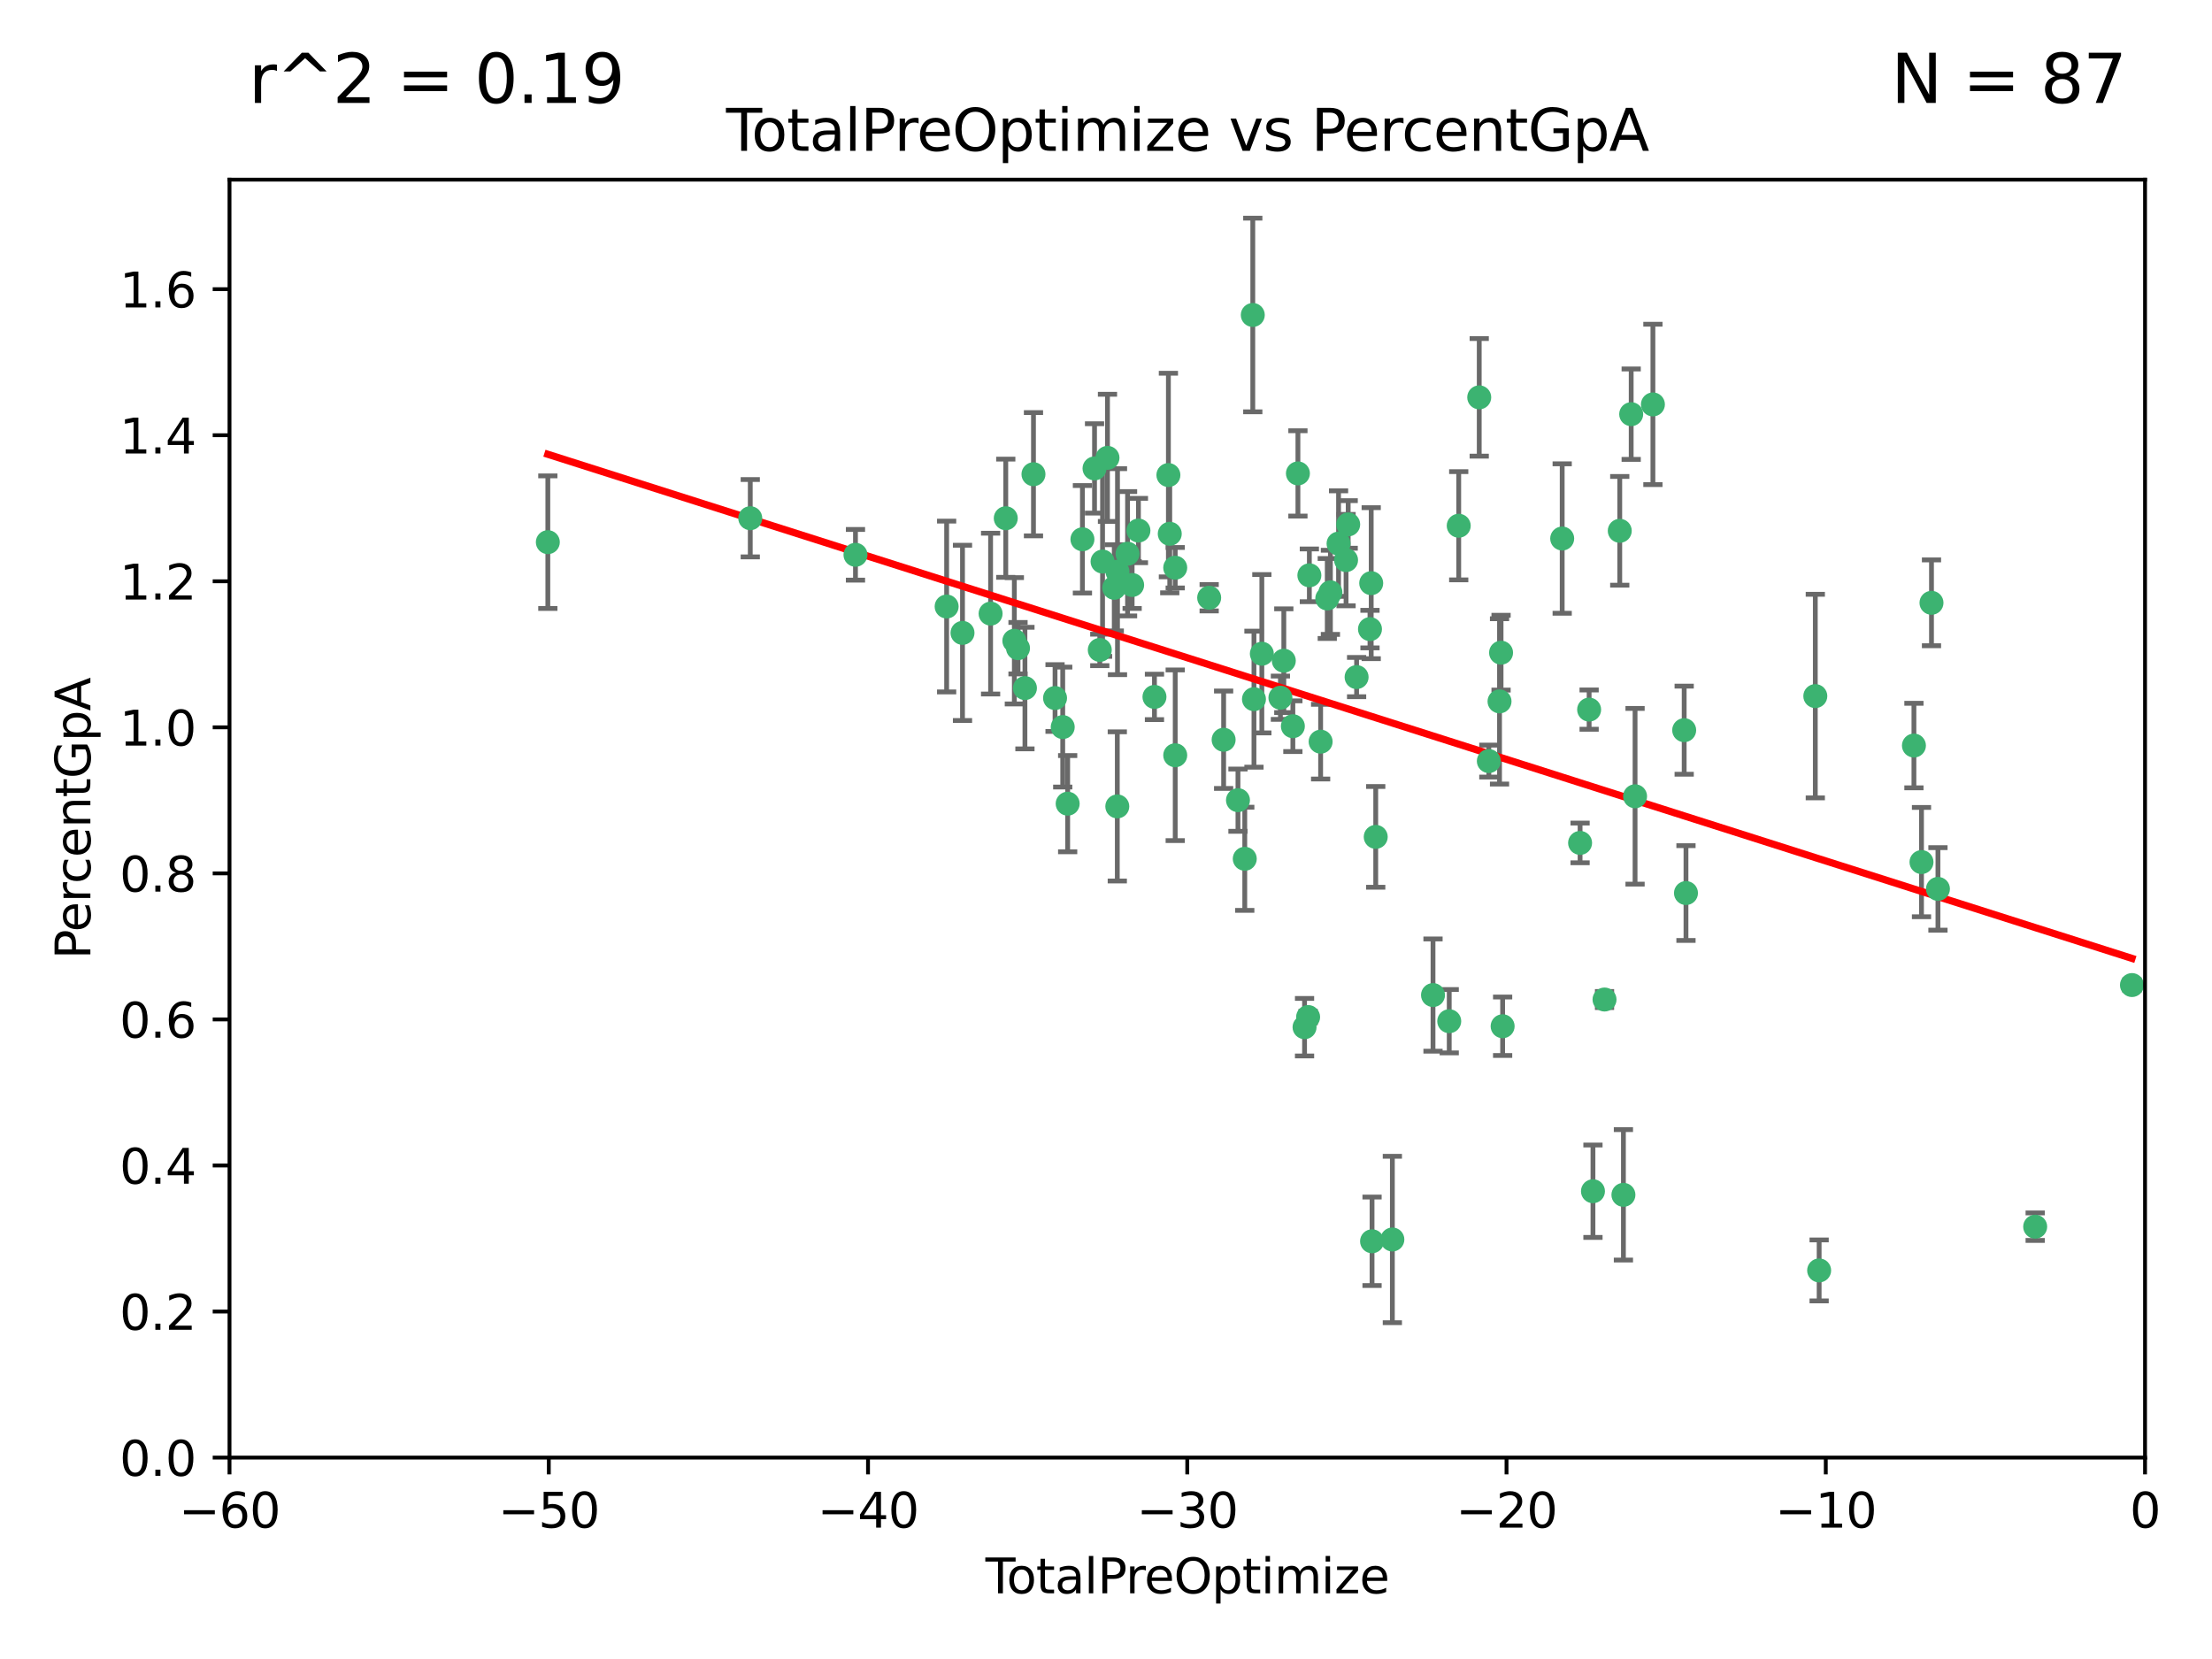 <?xml version="1.0" encoding="utf-8" standalone="no"?>
<!DOCTYPE svg PUBLIC "-//W3C//DTD SVG 1.1//EN"
  "http://www.w3.org/Graphics/SVG/1.1/DTD/svg11.dtd">
<svg xmlns:xlink="http://www.w3.org/1999/xlink" width="460.8pt" height="345.6pt" viewBox="0 0 460.8 345.6" xmlns="http://www.w3.org/2000/svg" version="1.1">
 <defs>
  <style type="text/css">*{stroke-linejoin: round; stroke-linecap: butt}</style>
 </defs>
 <g id="figure_1">
  <g id="patch_1">
   <path d="M 0 345.6 
L 460.8 345.6 
L 460.8 0 
L 0 0 
z
" style="fill: #ffffff"/>
  </g>
  <g id="axes_1">
   <g id="patch_2">
    <path d="M 47.81 303.64 
L 446.85 303.64 
L 446.85 37.422 
L 47.81 37.422 
z
" style="fill: #ffffff"/>
   </g>
   <g id="PathCollection_1">
    <defs>
     <path id="mf521beb0de" d="M 0 1.118 
C 0.297 1.118 0.581 1 0.791 0.791 
C 1 0.581 1.118 0.297 1.118 0 
C 1.118 -0.297 1 -0.581 0.791 -0.791 
C 0.581 -1 0.297 -1.118 0 -1.118 
C -0.297 -1.118 -0.581 -1 -0.791 -0.791 
C -1 -0.581 -1.118 -0.297 -1.118 0 
C -1.118 0.297 -1 0.581 -0.791 0.791 
C -0.581 1 -0.297 1.118 0 1.118 
z
" style="stroke: #3cb371"/>
    </defs>
    <g clip-path="url(#p0813d61ef8)">
     <use xlink:href="#mf521beb0de" x="114.124" y="112.942" style="fill: #3cb371; stroke: #3cb371"/>
     <use xlink:href="#mf521beb0de" x="156.294" y="107.951" style="fill: #3cb371; stroke: #3cb371"/>
     <use xlink:href="#mf521beb0de" x="178.212" y="115.575" style="fill: #3cb371; stroke: #3cb371"/>
     <use xlink:href="#mf521beb0de" x="197.202" y="126.349" style="fill: #3cb371; stroke: #3cb371"/>
     <use xlink:href="#mf521beb0de" x="200.507" y="131.841" style="fill: #3cb371; stroke: #3cb371"/>
     <use xlink:href="#mf521beb0de" x="206.359" y="127.827" style="fill: #3cb371; stroke: #3cb371"/>
     <use xlink:href="#mf521beb0de" x="209.52" y="107.957" style="fill: #3cb371; stroke: #3cb371"/>
     <use xlink:href="#mf521beb0de" x="211.307" y="133.489" style="fill: #3cb371; stroke: #3cb371"/>
     <use xlink:href="#mf521beb0de" x="212.071" y="135.027" style="fill: #3cb371; stroke: #3cb371"/>
     <use xlink:href="#mf521beb0de" x="213.513" y="143.342" style="fill: #3cb371; stroke: #3cb371"/>
     <use xlink:href="#mf521beb0de" x="215.291" y="98.789" style="fill: #3cb371; stroke: #3cb371"/>
     <use xlink:href="#mf521beb0de" x="219.785" y="145.415" style="fill: #3cb371; stroke: #3cb371"/>
     <use xlink:href="#mf521beb0de" x="221.385" y="151.463" style="fill: #3cb371; stroke: #3cb371"/>
     <use xlink:href="#mf521beb0de" x="222.415" y="167.422" style="fill: #3cb371; stroke: #3cb371"/>
     <use xlink:href="#mf521beb0de" x="225.49" y="112.342" style="fill: #3cb371; stroke: #3cb371"/>
     <use xlink:href="#mf521beb0de" x="228.01" y="97.58" style="fill: #3cb371; stroke: #3cb371"/>
     <use xlink:href="#mf521beb0de" x="229.106" y="135.393" style="fill: #3cb371; stroke: #3cb371"/>
     <use xlink:href="#mf521beb0de" x="229.683" y="116.981" style="fill: #3cb371; stroke: #3cb371"/>
     <use xlink:href="#mf521beb0de" x="230.709" y="95.379" style="fill: #3cb371; stroke: #3cb371"/>
     <use xlink:href="#mf521beb0de" x="232.122" y="122.451" style="fill: #3cb371; stroke: #3cb371"/>
     <use xlink:href="#mf521beb0de" x="232.754" y="167.989" style="fill: #3cb371; stroke: #3cb371"/>
     <use xlink:href="#mf521beb0de" x="232.794" y="119.09" style="fill: #3cb371; stroke: #3cb371"/>
     <use xlink:href="#mf521beb0de" x="234.891" y="115.354" style="fill: #3cb371; stroke: #3cb371"/>
     <use xlink:href="#mf521beb0de" x="235.845" y="121.866" style="fill: #3cb371; stroke: #3cb371"/>
     <use xlink:href="#mf521beb0de" x="237.156" y="110.522" style="fill: #3cb371; stroke: #3cb371"/>
     <use xlink:href="#mf521beb0de" x="240.496" y="145.177" style="fill: #3cb371; stroke: #3cb371"/>
     <use xlink:href="#mf521beb0de" x="243.399" y="98.963" style="fill: #3cb371; stroke: #3cb371"/>
     <use xlink:href="#mf521beb0de" x="243.682" y="111.2" style="fill: #3cb371; stroke: #3cb371"/>
     <use xlink:href="#mf521beb0de" x="244.821" y="118.263" style="fill: #3cb371; stroke: #3cb371"/>
     <use xlink:href="#mf521beb0de" x="244.821" y="157.336" style="fill: #3cb371; stroke: #3cb371"/>
     <use xlink:href="#mf521beb0de" x="251.892" y="124.52" style="fill: #3cb371; stroke: #3cb371"/>
     <use xlink:href="#mf521beb0de" x="254.904" y="154.103" style="fill: #3cb371; stroke: #3cb371"/>
     <use xlink:href="#mf521beb0de" x="257.892" y="166.69" style="fill: #3cb371; stroke: #3cb371"/>
     <use xlink:href="#mf521beb0de" x="259.308" y="178.902" style="fill: #3cb371; stroke: #3cb371"/>
     <use xlink:href="#mf521beb0de" x="260.978" y="65.615" style="fill: #3cb371; stroke: #3cb371"/>
     <use xlink:href="#mf521beb0de" x="261.223" y="145.65" style="fill: #3cb371; stroke: #3cb371"/>
     <use xlink:href="#mf521beb0de" x="262.865" y="136.185" style="fill: #3cb371; stroke: #3cb371"/>
     <use xlink:href="#mf521beb0de" x="266.733" y="145.347" style="fill: #3cb371; stroke: #3cb371"/>
     <use xlink:href="#mf521beb0de" x="267.441" y="137.636" style="fill: #3cb371; stroke: #3cb371"/>
     <use xlink:href="#mf521beb0de" x="269.328" y="151.28" style="fill: #3cb371; stroke: #3cb371"/>
     <use xlink:href="#mf521beb0de" x="270.381" y="98.62" style="fill: #3cb371; stroke: #3cb371"/>
     <use xlink:href="#mf521beb0de" x="271.762" y="213.983" style="fill: #3cb371; stroke: #3cb371"/>
     <use xlink:href="#mf521beb0de" x="272.504" y="211.868" style="fill: #3cb371; stroke: #3cb371"/>
     <use xlink:href="#mf521beb0de" x="272.764" y="119.85" style="fill: #3cb371; stroke: #3cb371"/>
     <use xlink:href="#mf521beb0de" x="275.111" y="154.504" style="fill: #3cb371; stroke: #3cb371"/>
     <use xlink:href="#mf521beb0de" x="276.495" y="124.676" style="fill: #3cb371; stroke: #3cb371"/>
     <use xlink:href="#mf521beb0de" x="277.15" y="123.393" style="fill: #3cb371; stroke: #3cb371"/>
     <use xlink:href="#mf521beb0de" x="278.846" y="113.24" style="fill: #3cb371; stroke: #3cb371"/>
     <use xlink:href="#mf521beb0de" x="280.408" y="116.68" style="fill: #3cb371; stroke: #3cb371"/>
     <use xlink:href="#mf521beb0de" x="280.853" y="109.247" style="fill: #3cb371; stroke: #3cb371"/>
     <use xlink:href="#mf521beb0de" x="282.605" y="141.05" style="fill: #3cb371; stroke: #3cb371"/>
     <use xlink:href="#mf521beb0de" x="285.392" y="131.055" style="fill: #3cb371; stroke: #3cb371"/>
     <use xlink:href="#mf521beb0de" x="285.648" y="121.483" style="fill: #3cb371; stroke: #3cb371"/>
     <use xlink:href="#mf521beb0de" x="285.823" y="258.58" style="fill: #3cb371; stroke: #3cb371"/>
     <use xlink:href="#mf521beb0de" x="286.59" y="174.337" style="fill: #3cb371; stroke: #3cb371"/>
     <use xlink:href="#mf521beb0de" x="290.054" y="258.208" style="fill: #3cb371; stroke: #3cb371"/>
     <use xlink:href="#mf521beb0de" x="298.522" y="207.289" style="fill: #3cb371; stroke: #3cb371"/>
     <use xlink:href="#mf521beb0de" x="301.902" y="212.736" style="fill: #3cb371; stroke: #3cb371"/>
     <use xlink:href="#mf521beb0de" x="303.879" y="109.521" style="fill: #3cb371; stroke: #3cb371"/>
     <use xlink:href="#mf521beb0de" x="308.151" y="82.775" style="fill: #3cb371; stroke: #3cb371"/>
     <use xlink:href="#mf521beb0de" x="310.151" y="158.548" style="fill: #3cb371; stroke: #3cb371"/>
     <use xlink:href="#mf521beb0de" x="312.379" y="146.112" style="fill: #3cb371; stroke: #3cb371"/>
     <use xlink:href="#mf521beb0de" x="312.699" y="135.965" style="fill: #3cb371; stroke: #3cb371"/>
     <use xlink:href="#mf521beb0de" x="313.025" y="213.785" style="fill: #3cb371; stroke: #3cb371"/>
     <use xlink:href="#mf521beb0de" x="325.433" y="112.186" style="fill: #3cb371; stroke: #3cb371"/>
     <use xlink:href="#mf521beb0de" x="329.161" y="175.595" style="fill: #3cb371; stroke: #3cb371"/>
     <use xlink:href="#mf521beb0de" x="331.044" y="147.824" style="fill: #3cb371; stroke: #3cb371"/>
     <use xlink:href="#mf521beb0de" x="331.843" y="248.154" style="fill: #3cb371; stroke: #3cb371"/>
     <use xlink:href="#mf521beb0de" x="334.252" y="208.219" style="fill: #3cb371; stroke: #3cb371"/>
     <use xlink:href="#mf521beb0de" x="337.425" y="110.578" style="fill: #3cb371; stroke: #3cb371"/>
     <use xlink:href="#mf521beb0de" x="338.189" y="248.906" style="fill: #3cb371; stroke: #3cb371"/>
     <use xlink:href="#mf521beb0de" x="339.806" y="86.28" style="fill: #3cb371; stroke: #3cb371"/>
     <use xlink:href="#mf521beb0de" x="340.614" y="165.878" style="fill: #3cb371; stroke: #3cb371"/>
     <use xlink:href="#mf521beb0de" x="344.331" y="84.247" style="fill: #3cb371; stroke: #3cb371"/>
     <use xlink:href="#mf521beb0de" x="350.846" y="152.109" style="fill: #3cb371; stroke: #3cb371"/>
     <use xlink:href="#mf521beb0de" x="351.22" y="186.039" style="fill: #3cb371; stroke: #3cb371"/>
     <use xlink:href="#mf521beb0de" x="378.163" y="145.01" style="fill: #3cb371; stroke: #3cb371"/>
     <use xlink:href="#mf521beb0de" x="378.961" y="264.651" style="fill: #3cb371; stroke: #3cb371"/>
     <use xlink:href="#mf521beb0de" x="398.706" y="155.313" style="fill: #3cb371; stroke: #3cb371"/>
     <use xlink:href="#mf521beb0de" x="400.283" y="179.587" style="fill: #3cb371; stroke: #3cb371"/>
     <use xlink:href="#mf521beb0de" x="402.364" y="125.576" style="fill: #3cb371; stroke: #3cb371"/>
     <use xlink:href="#mf521beb0de" x="403.71" y="185.174" style="fill: #3cb371; stroke: #3cb371"/>
     <use xlink:href="#mf521beb0de" x="423.965" y="255.54" style="fill: #3cb371; stroke: #3cb371"/>
     <use xlink:href="#mf521beb0de" x="444.125" y="205.206" style="fill: #3cb371; stroke: #3cb371"/>
    </g>
   </g>
   <g id="matplotlib.axis_1">
    <g id="xtick_1">
     <g id="line2d_1">
      <defs>
       <path id="med58c48492" d="M 0 0 
L 0 3.5 
" style="stroke: #000000; stroke-width: 0.8"/>
      </defs>
      <g>
       <use xlink:href="#med58c48492" x="47.81" y="303.64" style="stroke: #000000; stroke-width: 0.8"/>
      </g>
     </g>
     <g id="text_1">
      <!-- −60 -->
      <g transform="translate(37.258 318.238)scale(0.1 -0.1)">
       <defs>
        <path id="DejaVuSans-2212" d="M 678 2272 
L 4684 2272 
L 4684 1741 
L 678 1741 
L 678 2272 
z
" transform="scale(0.016)"/>
        <path id="DejaVuSans-36" d="M 2113 2584 
Q 1688 2584 1439 2293 
Q 1191 2003 1191 1497 
Q 1191 994 1439 701 
Q 1688 409 2113 409 
Q 2538 409 2786 701 
Q 3034 994 3034 1497 
Q 3034 2003 2786 2293 
Q 2538 2584 2113 2584 
z
M 3366 4563 
L 3366 3988 
Q 3128 4100 2886 4159 
Q 2644 4219 2406 4219 
Q 1781 4219 1451 3797 
Q 1122 3375 1075 2522 
Q 1259 2794 1537 2939 
Q 1816 3084 2150 3084 
Q 2853 3084 3261 2657 
Q 3669 2231 3669 1497 
Q 3669 778 3244 343 
Q 2819 -91 2113 -91 
Q 1303 -91 875 529 
Q 447 1150 447 2328 
Q 447 3434 972 4092 
Q 1497 4750 2381 4750 
Q 2619 4750 2861 4703 
Q 3103 4656 3366 4563 
z
" transform="scale(0.016)"/>
        <path id="DejaVuSans-30" d="M 2034 4250 
Q 1547 4250 1301 3770 
Q 1056 3291 1056 2328 
Q 1056 1369 1301 889 
Q 1547 409 2034 409 
Q 2525 409 2770 889 
Q 3016 1369 3016 2328 
Q 3016 3291 2770 3770 
Q 2525 4250 2034 4250 
z
M 2034 4750 
Q 2819 4750 3233 4129 
Q 3647 3509 3647 2328 
Q 3647 1150 3233 529 
Q 2819 -91 2034 -91 
Q 1250 -91 836 529 
Q 422 1150 422 2328 
Q 422 3509 836 4129 
Q 1250 4750 2034 4750 
z
" transform="scale(0.016)"/>
       </defs>
       <use xlink:href="#DejaVuSans-2212"/>
       <use xlink:href="#DejaVuSans-36" x="83.789"/>
       <use xlink:href="#DejaVuSans-30" x="147.412"/>
      </g>
     </g>
    </g>
    <g id="xtick_2">
     <g id="line2d_2">
      <g>
       <use xlink:href="#med58c48492" x="114.317" y="303.64" style="stroke: #000000; stroke-width: 0.8"/>
      </g>
     </g>
     <g id="text_2">
      <!-- −50 -->
      <g transform="translate(103.764 318.238)scale(0.1 -0.1)">
       <defs>
        <path id="DejaVuSans-35" d="M 691 4666 
L 3169 4666 
L 3169 4134 
L 1269 4134 
L 1269 2991 
Q 1406 3038 1543 3061 
Q 1681 3084 1819 3084 
Q 2600 3084 3056 2656 
Q 3513 2228 3513 1497 
Q 3513 744 3044 326 
Q 2575 -91 1722 -91 
Q 1428 -91 1123 -41 
Q 819 9 494 109 
L 494 744 
Q 775 591 1075 516 
Q 1375 441 1709 441 
Q 2250 441 2565 725 
Q 2881 1009 2881 1497 
Q 2881 1984 2565 2268 
Q 2250 2553 1709 2553 
Q 1456 2553 1204 2497 
Q 953 2441 691 2322 
L 691 4666 
z
" transform="scale(0.016)"/>
       </defs>
       <use xlink:href="#DejaVuSans-2212"/>
       <use xlink:href="#DejaVuSans-35" x="83.789"/>
       <use xlink:href="#DejaVuSans-30" x="147.412"/>
      </g>
     </g>
    </g>
    <g id="xtick_3">
     <g id="line2d_3">
      <g>
       <use xlink:href="#med58c48492" x="180.823" y="303.64" style="stroke: #000000; stroke-width: 0.8"/>
      </g>
     </g>
     <g id="text_3">
      <!-- −40 -->
      <g transform="translate(170.271 318.238)scale(0.1 -0.1)">
       <defs>
        <path id="DejaVuSans-34" d="M 2419 4116 
L 825 1625 
L 2419 1625 
L 2419 4116 
z
M 2253 4666 
L 3047 4666 
L 3047 1625 
L 3713 1625 
L 3713 1100 
L 3047 1100 
L 3047 0 
L 2419 0 
L 2419 1100 
L 313 1100 
L 313 1709 
L 2253 4666 
z
" transform="scale(0.016)"/>
       </defs>
       <use xlink:href="#DejaVuSans-2212"/>
       <use xlink:href="#DejaVuSans-34" x="83.789"/>
       <use xlink:href="#DejaVuSans-30" x="147.412"/>
      </g>
     </g>
    </g>
    <g id="xtick_4">
     <g id="line2d_4">
      <g>
       <use xlink:href="#med58c48492" x="247.33" y="303.64" style="stroke: #000000; stroke-width: 0.8"/>
      </g>
     </g>
     <g id="text_4">
      <!-- −30 -->
      <g transform="translate(236.778 318.238)scale(0.1 -0.1)">
       <defs>
        <path id="DejaVuSans-33" d="M 2597 2516 
Q 3050 2419 3304 2112 
Q 3559 1806 3559 1356 
Q 3559 666 3084 287 
Q 2609 -91 1734 -91 
Q 1441 -91 1130 -33 
Q 819 25 488 141 
L 488 750 
Q 750 597 1062 519 
Q 1375 441 1716 441 
Q 2309 441 2620 675 
Q 2931 909 2931 1356 
Q 2931 1769 2642 2001 
Q 2353 2234 1838 2234 
L 1294 2234 
L 1294 2753 
L 1863 2753 
Q 2328 2753 2575 2939 
Q 2822 3125 2822 3475 
Q 2822 3834 2567 4026 
Q 2313 4219 1838 4219 
Q 1578 4219 1281 4162 
Q 984 4106 628 3988 
L 628 4550 
Q 988 4650 1302 4700 
Q 1616 4750 1894 4750 
Q 2613 4750 3031 4423 
Q 3450 4097 3450 3541 
Q 3450 3153 3228 2886 
Q 3006 2619 2597 2516 
z
" transform="scale(0.016)"/>
       </defs>
       <use xlink:href="#DejaVuSans-2212"/>
       <use xlink:href="#DejaVuSans-33" x="83.789"/>
       <use xlink:href="#DejaVuSans-30" x="147.412"/>
      </g>
     </g>
    </g>
    <g id="xtick_5">
     <g id="line2d_5">
      <g>
       <use xlink:href="#med58c48492" x="313.837" y="303.64" style="stroke: #000000; stroke-width: 0.8"/>
      </g>
     </g>
     <g id="text_5">
      <!-- −20 -->
      <g transform="translate(303.284 318.238)scale(0.1 -0.1)">
       <defs>
        <path id="DejaVuSans-32" d="M 1228 531 
L 3431 531 
L 3431 0 
L 469 0 
L 469 531 
Q 828 903 1448 1529 
Q 2069 2156 2228 2338 
Q 2531 2678 2651 2914 
Q 2772 3150 2772 3378 
Q 2772 3750 2511 3984 
Q 2250 4219 1831 4219 
Q 1534 4219 1204 4116 
Q 875 4013 500 3803 
L 500 4441 
Q 881 4594 1212 4672 
Q 1544 4750 1819 4750 
Q 2544 4750 2975 4387 
Q 3406 4025 3406 3419 
Q 3406 3131 3298 2873 
Q 3191 2616 2906 2266 
Q 2828 2175 2409 1742 
Q 1991 1309 1228 531 
z
" transform="scale(0.016)"/>
       </defs>
       <use xlink:href="#DejaVuSans-2212"/>
       <use xlink:href="#DejaVuSans-32" x="83.789"/>
       <use xlink:href="#DejaVuSans-30" x="147.412"/>
      </g>
     </g>
    </g>
    <g id="xtick_6">
     <g id="line2d_6">
      <g>
       <use xlink:href="#med58c48492" x="380.343" y="303.64" style="stroke: #000000; stroke-width: 0.8"/>
      </g>
     </g>
     <g id="text_6">
      <!-- −10 -->
      <g transform="translate(369.791 318.238)scale(0.1 -0.1)">
       <defs>
        <path id="DejaVuSans-31" d="M 794 531 
L 1825 531 
L 1825 4091 
L 703 3866 
L 703 4441 
L 1819 4666 
L 2450 4666 
L 2450 531 
L 3481 531 
L 3481 0 
L 794 0 
L 794 531 
z
" transform="scale(0.016)"/>
       </defs>
       <use xlink:href="#DejaVuSans-2212"/>
       <use xlink:href="#DejaVuSans-31" x="83.789"/>
       <use xlink:href="#DejaVuSans-30" x="147.412"/>
      </g>
     </g>
    </g>
    <g id="xtick_7">
     <g id="line2d_7">
      <g>
       <use xlink:href="#med58c48492" x="446.85" y="303.64" style="stroke: #000000; stroke-width: 0.8"/>
      </g>
     </g>
     <g id="text_7">
      <!-- 0 -->
      <g transform="translate(443.669 318.238)scale(0.1 -0.1)">
       <use xlink:href="#DejaVuSans-30"/>
      </g>
     </g>
    </g>
    <g id="text_8">
     <!-- TotalPreOptimize -->
     <g transform="translate(205.287 331.917)scale(0.1 -0.1)">
      <defs>
       <path id="DejaVuSans-54" d="M -19 4666 
L 3928 4666 
L 3928 4134 
L 2272 4134 
L 2272 0 
L 1638 0 
L 1638 4134 
L -19 4134 
L -19 4666 
z
" transform="scale(0.016)"/>
       <path id="DejaVuSans-6f" d="M 1959 3097 
Q 1497 3097 1228 2736 
Q 959 2375 959 1747 
Q 959 1119 1226 758 
Q 1494 397 1959 397 
Q 2419 397 2687 759 
Q 2956 1122 2956 1747 
Q 2956 2369 2687 2733 
Q 2419 3097 1959 3097 
z
M 1959 3584 
Q 2709 3584 3137 3096 
Q 3566 2609 3566 1747 
Q 3566 888 3137 398 
Q 2709 -91 1959 -91 
Q 1206 -91 779 398 
Q 353 888 353 1747 
Q 353 2609 779 3096 
Q 1206 3584 1959 3584 
z
" transform="scale(0.016)"/>
       <path id="DejaVuSans-74" d="M 1172 4494 
L 1172 3500 
L 2356 3500 
L 2356 3053 
L 1172 3053 
L 1172 1153 
Q 1172 725 1289 603 
Q 1406 481 1766 481 
L 2356 481 
L 2356 0 
L 1766 0 
Q 1100 0 847 248 
Q 594 497 594 1153 
L 594 3053 
L 172 3053 
L 172 3500 
L 594 3500 
L 594 4494 
L 1172 4494 
z
" transform="scale(0.016)"/>
       <path id="DejaVuSans-61" d="M 2194 1759 
Q 1497 1759 1228 1600 
Q 959 1441 959 1056 
Q 959 750 1161 570 
Q 1363 391 1709 391 
Q 2188 391 2477 730 
Q 2766 1069 2766 1631 
L 2766 1759 
L 2194 1759 
z
M 3341 1997 
L 3341 0 
L 2766 0 
L 2766 531 
Q 2569 213 2275 61 
Q 1981 -91 1556 -91 
Q 1019 -91 701 211 
Q 384 513 384 1019 
Q 384 1609 779 1909 
Q 1175 2209 1959 2209 
L 2766 2209 
L 2766 2266 
Q 2766 2663 2505 2880 
Q 2244 3097 1772 3097 
Q 1472 3097 1187 3025 
Q 903 2953 641 2809 
L 641 3341 
Q 956 3463 1253 3523 
Q 1550 3584 1831 3584 
Q 2591 3584 2966 3190 
Q 3341 2797 3341 1997 
z
" transform="scale(0.016)"/>
       <path id="DejaVuSans-6c" d="M 603 4863 
L 1178 4863 
L 1178 0 
L 603 0 
L 603 4863 
z
" transform="scale(0.016)"/>
       <path id="DejaVuSans-50" d="M 1259 4147 
L 1259 2394 
L 2053 2394 
Q 2494 2394 2734 2622 
Q 2975 2850 2975 3272 
Q 2975 3691 2734 3919 
Q 2494 4147 2053 4147 
L 1259 4147 
z
M 628 4666 
L 2053 4666 
Q 2838 4666 3239 4311 
Q 3641 3956 3641 3272 
Q 3641 2581 3239 2228 
Q 2838 1875 2053 1875 
L 1259 1875 
L 1259 0 
L 628 0 
L 628 4666 
z
" transform="scale(0.016)"/>
       <path id="DejaVuSans-72" d="M 2631 2963 
Q 2534 3019 2420 3045 
Q 2306 3072 2169 3072 
Q 1681 3072 1420 2755 
Q 1159 2438 1159 1844 
L 1159 0 
L 581 0 
L 581 3500 
L 1159 3500 
L 1159 2956 
Q 1341 3275 1631 3429 
Q 1922 3584 2338 3584 
Q 2397 3584 2469 3576 
Q 2541 3569 2628 3553 
L 2631 2963 
z
" transform="scale(0.016)"/>
       <path id="DejaVuSans-65" d="M 3597 1894 
L 3597 1613 
L 953 1613 
Q 991 1019 1311 708 
Q 1631 397 2203 397 
Q 2534 397 2845 478 
Q 3156 559 3463 722 
L 3463 178 
Q 3153 47 2828 -22 
Q 2503 -91 2169 -91 
Q 1331 -91 842 396 
Q 353 884 353 1716 
Q 353 2575 817 3079 
Q 1281 3584 2069 3584 
Q 2775 3584 3186 3129 
Q 3597 2675 3597 1894 
z
M 3022 2063 
Q 3016 2534 2758 2815 
Q 2500 3097 2075 3097 
Q 1594 3097 1305 2825 
Q 1016 2553 972 2059 
L 3022 2063 
z
" transform="scale(0.016)"/>
       <path id="DejaVuSans-4f" d="M 2522 4238 
Q 1834 4238 1429 3725 
Q 1025 3213 1025 2328 
Q 1025 1447 1429 934 
Q 1834 422 2522 422 
Q 3209 422 3611 934 
Q 4013 1447 4013 2328 
Q 4013 3213 3611 3725 
Q 3209 4238 2522 4238 
z
M 2522 4750 
Q 3503 4750 4090 4092 
Q 4678 3434 4678 2328 
Q 4678 1225 4090 567 
Q 3503 -91 2522 -91 
Q 1538 -91 948 565 
Q 359 1222 359 2328 
Q 359 3434 948 4092 
Q 1538 4750 2522 4750 
z
" transform="scale(0.016)"/>
       <path id="DejaVuSans-70" d="M 1159 525 
L 1159 -1331 
L 581 -1331 
L 581 3500 
L 1159 3500 
L 1159 2969 
Q 1341 3281 1617 3432 
Q 1894 3584 2278 3584 
Q 2916 3584 3314 3078 
Q 3713 2572 3713 1747 
Q 3713 922 3314 415 
Q 2916 -91 2278 -91 
Q 1894 -91 1617 61 
Q 1341 213 1159 525 
z
M 3116 1747 
Q 3116 2381 2855 2742 
Q 2594 3103 2138 3103 
Q 1681 3103 1420 2742 
Q 1159 2381 1159 1747 
Q 1159 1113 1420 752 
Q 1681 391 2138 391 
Q 2594 391 2855 752 
Q 3116 1113 3116 1747 
z
" transform="scale(0.016)"/>
       <path id="DejaVuSans-69" d="M 603 3500 
L 1178 3500 
L 1178 0 
L 603 0 
L 603 3500 
z
M 603 4863 
L 1178 4863 
L 1178 4134 
L 603 4134 
L 603 4863 
z
" transform="scale(0.016)"/>
       <path id="DejaVuSans-6d" d="M 3328 2828 
Q 3544 3216 3844 3400 
Q 4144 3584 4550 3584 
Q 5097 3584 5394 3201 
Q 5691 2819 5691 2113 
L 5691 0 
L 5113 0 
L 5113 2094 
Q 5113 2597 4934 2840 
Q 4756 3084 4391 3084 
Q 3944 3084 3684 2787 
Q 3425 2491 3425 1978 
L 3425 0 
L 2847 0 
L 2847 2094 
Q 2847 2600 2669 2842 
Q 2491 3084 2119 3084 
Q 1678 3084 1418 2786 
Q 1159 2488 1159 1978 
L 1159 0 
L 581 0 
L 581 3500 
L 1159 3500 
L 1159 2956 
Q 1356 3278 1631 3431 
Q 1906 3584 2284 3584 
Q 2666 3584 2933 3390 
Q 3200 3197 3328 2828 
z
" transform="scale(0.016)"/>
       <path id="DejaVuSans-7a" d="M 353 3500 
L 3084 3500 
L 3084 2975 
L 922 459 
L 3084 459 
L 3084 0 
L 275 0 
L 275 525 
L 2438 3041 
L 353 3041 
L 353 3500 
z
" transform="scale(0.016)"/>
      </defs>
      <use xlink:href="#DejaVuSans-54"/>
      <use xlink:href="#DejaVuSans-6f" x="44.084"/>
      <use xlink:href="#DejaVuSans-74" x="105.266"/>
      <use xlink:href="#DejaVuSans-61" x="144.475"/>
      <use xlink:href="#DejaVuSans-6c" x="205.754"/>
      <use xlink:href="#DejaVuSans-50" x="233.537"/>
      <use xlink:href="#DejaVuSans-72" x="292.09"/>
      <use xlink:href="#DejaVuSans-65" x="330.953"/>
      <use xlink:href="#DejaVuSans-4f" x="392.477"/>
      <use xlink:href="#DejaVuSans-70" x="471.188"/>
      <use xlink:href="#DejaVuSans-74" x="534.664"/>
      <use xlink:href="#DejaVuSans-69" x="573.873"/>
      <use xlink:href="#DejaVuSans-6d" x="601.656"/>
      <use xlink:href="#DejaVuSans-69" x="699.068"/>
      <use xlink:href="#DejaVuSans-7a" x="726.852"/>
      <use xlink:href="#DejaVuSans-65" x="779.342"/>
     </g>
    </g>
   </g>
   <g id="matplotlib.axis_2">
    <g id="ytick_1">
     <g id="line2d_8">
      <defs>
       <path id="mc896508bfc" d="M 0 0 
L -3.5 0 
" style="stroke: #000000; stroke-width: 0.8"/>
      </defs>
      <g>
       <use xlink:href="#mc896508bfc" x="47.81" y="303.64" style="stroke: #000000; stroke-width: 0.8"/>
      </g>
     </g>
     <g id="text_9">
      <!-- 0.0 -->
      <g transform="translate(24.907 307.439)scale(0.1 -0.1)">
       <defs>
        <path id="DejaVuSans-2e" d="M 684 794 
L 1344 794 
L 1344 0 
L 684 0 
L 684 794 
z
" transform="scale(0.016)"/>
       </defs>
       <use xlink:href="#DejaVuSans-30"/>
       <use xlink:href="#DejaVuSans-2e" x="63.623"/>
       <use xlink:href="#DejaVuSans-30" x="95.41"/>
      </g>
     </g>
    </g>
    <g id="ytick_2">
     <g id="line2d_9">
      <g>
       <use xlink:href="#mc896508bfc" x="47.81" y="273.215" style="stroke: #000000; stroke-width: 0.8"/>
      </g>
     </g>
     <g id="text_10">
      <!-- 0.2 -->
      <g transform="translate(24.907 277.014)scale(0.1 -0.1)">
       <use xlink:href="#DejaVuSans-30"/>
       <use xlink:href="#DejaVuSans-2e" x="63.623"/>
       <use xlink:href="#DejaVuSans-32" x="95.41"/>
      </g>
     </g>
    </g>
    <g id="ytick_3">
     <g id="line2d_10">
      <g>
       <use xlink:href="#mc896508bfc" x="47.81" y="242.79" style="stroke: #000000; stroke-width: 0.8"/>
      </g>
     </g>
     <g id="text_11">
      <!-- 0.4 -->
      <g transform="translate(24.907 246.589)scale(0.1 -0.1)">
       <use xlink:href="#DejaVuSans-30"/>
       <use xlink:href="#DejaVuSans-2e" x="63.623"/>
       <use xlink:href="#DejaVuSans-34" x="95.41"/>
      </g>
     </g>
    </g>
    <g id="ytick_4">
     <g id="line2d_11">
      <g>
       <use xlink:href="#mc896508bfc" x="47.81" y="212.365" style="stroke: #000000; stroke-width: 0.8"/>
      </g>
     </g>
     <g id="text_12">
      <!-- 0.6 -->
      <g transform="translate(24.907 216.164)scale(0.1 -0.1)">
       <use xlink:href="#DejaVuSans-30"/>
       <use xlink:href="#DejaVuSans-2e" x="63.623"/>
       <use xlink:href="#DejaVuSans-36" x="95.41"/>
      </g>
     </g>
    </g>
    <g id="ytick_5">
     <g id="line2d_12">
      <g>
       <use xlink:href="#mc896508bfc" x="47.81" y="181.94" style="stroke: #000000; stroke-width: 0.8"/>
      </g>
     </g>
     <g id="text_13">
      <!-- 0.8 -->
      <g transform="translate(24.907 185.739)scale(0.1 -0.1)">
       <defs>
        <path id="DejaVuSans-38" d="M 2034 2216 
Q 1584 2216 1326 1975 
Q 1069 1734 1069 1313 
Q 1069 891 1326 650 
Q 1584 409 2034 409 
Q 2484 409 2743 651 
Q 3003 894 3003 1313 
Q 3003 1734 2745 1975 
Q 2488 2216 2034 2216 
z
M 1403 2484 
Q 997 2584 770 2862 
Q 544 3141 544 3541 
Q 544 4100 942 4425 
Q 1341 4750 2034 4750 
Q 2731 4750 3128 4425 
Q 3525 4100 3525 3541 
Q 3525 3141 3298 2862 
Q 3072 2584 2669 2484 
Q 3125 2378 3379 2068 
Q 3634 1759 3634 1313 
Q 3634 634 3220 271 
Q 2806 -91 2034 -91 
Q 1263 -91 848 271 
Q 434 634 434 1313 
Q 434 1759 690 2068 
Q 947 2378 1403 2484 
z
M 1172 3481 
Q 1172 3119 1398 2916 
Q 1625 2713 2034 2713 
Q 2441 2713 2670 2916 
Q 2900 3119 2900 3481 
Q 2900 3844 2670 4047 
Q 2441 4250 2034 4250 
Q 1625 4250 1398 4047 
Q 1172 3844 1172 3481 
z
" transform="scale(0.016)"/>
       </defs>
       <use xlink:href="#DejaVuSans-30"/>
       <use xlink:href="#DejaVuSans-2e" x="63.623"/>
       <use xlink:href="#DejaVuSans-38" x="95.41"/>
      </g>
     </g>
    </g>
    <g id="ytick_6">
     <g id="line2d_13">
      <g>
       <use xlink:href="#mc896508bfc" x="47.81" y="151.515" style="stroke: #000000; stroke-width: 0.8"/>
      </g>
     </g>
     <g id="text_14">
      <!-- 1.0 -->
      <g transform="translate(24.907 155.315)scale(0.1 -0.1)">
       <use xlink:href="#DejaVuSans-31"/>
       <use xlink:href="#DejaVuSans-2e" x="63.623"/>
       <use xlink:href="#DejaVuSans-30" x="95.41"/>
      </g>
     </g>
    </g>
    <g id="ytick_7">
     <g id="line2d_14">
      <g>
       <use xlink:href="#mc896508bfc" x="47.81" y="121.09" style="stroke: #000000; stroke-width: 0.8"/>
      </g>
     </g>
     <g id="text_15">
      <!-- 1.2 -->
      <g transform="translate(24.907 124.89)scale(0.1 -0.1)">
       <use xlink:href="#DejaVuSans-31"/>
       <use xlink:href="#DejaVuSans-2e" x="63.623"/>
       <use xlink:href="#DejaVuSans-32" x="95.41"/>
      </g>
     </g>
    </g>
    <g id="ytick_8">
     <g id="line2d_15">
      <g>
       <use xlink:href="#mc896508bfc" x="47.81" y="90.665" style="stroke: #000000; stroke-width: 0.8"/>
      </g>
     </g>
     <g id="text_16">
      <!-- 1.4 -->
      <g transform="translate(24.907 94.465)scale(0.1 -0.1)">
       <use xlink:href="#DejaVuSans-31"/>
       <use xlink:href="#DejaVuSans-2e" x="63.623"/>
       <use xlink:href="#DejaVuSans-34" x="95.41"/>
      </g>
     </g>
    </g>
    <g id="ytick_9">
     <g id="line2d_16">
      <g>
       <use xlink:href="#mc896508bfc" x="47.81" y="60.241" style="stroke: #000000; stroke-width: 0.8"/>
      </g>
     </g>
     <g id="text_17">
      <!-- 1.6 -->
      <g transform="translate(24.907 64.04)scale(0.1 -0.1)">
       <use xlink:href="#DejaVuSans-31"/>
       <use xlink:href="#DejaVuSans-2e" x="63.623"/>
       <use xlink:href="#DejaVuSans-36" x="95.41"/>
      </g>
     </g>
    </g>
    <g id="text_18">
     <!-- PercentGpA -->
     <g transform="translate(18.827 199.807)rotate(-90)scale(0.1 -0.1)">
      <defs>
       <path id="DejaVuSans-63" d="M 3122 3366 
L 3122 2828 
Q 2878 2963 2633 3030 
Q 2388 3097 2138 3097 
Q 1578 3097 1268 2742 
Q 959 2388 959 1747 
Q 959 1106 1268 751 
Q 1578 397 2138 397 
Q 2388 397 2633 464 
Q 2878 531 3122 666 
L 3122 134 
Q 2881 22 2623 -34 
Q 2366 -91 2075 -91 
Q 1284 -91 818 406 
Q 353 903 353 1747 
Q 353 2603 823 3093 
Q 1294 3584 2113 3584 
Q 2378 3584 2631 3529 
Q 2884 3475 3122 3366 
z
" transform="scale(0.016)"/>
       <path id="DejaVuSans-6e" d="M 3513 2113 
L 3513 0 
L 2938 0 
L 2938 2094 
Q 2938 2591 2744 2837 
Q 2550 3084 2163 3084 
Q 1697 3084 1428 2787 
Q 1159 2491 1159 1978 
L 1159 0 
L 581 0 
L 581 3500 
L 1159 3500 
L 1159 2956 
Q 1366 3272 1645 3428 
Q 1925 3584 2291 3584 
Q 2894 3584 3203 3211 
Q 3513 2838 3513 2113 
z
" transform="scale(0.016)"/>
       <path id="DejaVuSans-47" d="M 3809 666 
L 3809 1919 
L 2778 1919 
L 2778 2438 
L 4434 2438 
L 4434 434 
Q 4069 175 3628 42 
Q 3188 -91 2688 -91 
Q 1594 -91 976 548 
Q 359 1188 359 2328 
Q 359 3472 976 4111 
Q 1594 4750 2688 4750 
Q 3144 4750 3555 4637 
Q 3966 4525 4313 4306 
L 4313 3634 
Q 3963 3931 3569 4081 
Q 3175 4231 2741 4231 
Q 1884 4231 1454 3753 
Q 1025 3275 1025 2328 
Q 1025 1384 1454 906 
Q 1884 428 2741 428 
Q 3075 428 3337 486 
Q 3600 544 3809 666 
z
" transform="scale(0.016)"/>
       <path id="DejaVuSans-41" d="M 2188 4044 
L 1331 1722 
L 3047 1722 
L 2188 4044 
z
M 1831 4666 
L 2547 4666 
L 4325 0 
L 3669 0 
L 3244 1197 
L 1141 1197 
L 716 0 
L 50 0 
L 1831 4666 
z
" transform="scale(0.016)"/>
      </defs>
      <use xlink:href="#DejaVuSans-50"/>
      <use xlink:href="#DejaVuSans-65" x="56.678"/>
      <use xlink:href="#DejaVuSans-72" x="118.201"/>
      <use xlink:href="#DejaVuSans-63" x="157.064"/>
      <use xlink:href="#DejaVuSans-65" x="212.045"/>
      <use xlink:href="#DejaVuSans-6e" x="273.568"/>
      <use xlink:href="#DejaVuSans-74" x="336.947"/>
      <use xlink:href="#DejaVuSans-47" x="376.156"/>
      <use xlink:href="#DejaVuSans-70" x="453.646"/>
      <use xlink:href="#DejaVuSans-41" x="517.123"/>
     </g>
    </g>
   </g>
   <g id="LineCollection_1">
    <path d="M 114.124 126.749 
L 114.124 99.136 
" clip-path="url(#p0813d61ef8)" style="fill: none; stroke: #696969"/>
    <path d="M 156.294 116.01 
L 156.294 99.892 
" clip-path="url(#p0813d61ef8)" style="fill: none; stroke: #696969"/>
    <path d="M 178.212 120.851 
L 178.212 110.299 
" clip-path="url(#p0813d61ef8)" style="fill: none; stroke: #696969"/>
    <path d="M 197.202 144.138 
L 197.202 108.561 
" clip-path="url(#p0813d61ef8)" style="fill: none; stroke: #696969"/>
    <path d="M 200.507 150.099 
L 200.507 113.583 
" clip-path="url(#p0813d61ef8)" style="fill: none; stroke: #696969"/>
    <path d="M 206.359 144.574 
L 206.359 111.081 
" clip-path="url(#p0813d61ef8)" style="fill: none; stroke: #696969"/>
    <path d="M 209.52 120.272 
L 209.52 95.642 
" clip-path="url(#p0813d61ef8)" style="fill: none; stroke: #696969"/>
    <path d="M 211.307 146.643 
L 211.307 120.334 
" clip-path="url(#p0813d61ef8)" style="fill: none; stroke: #696969"/>
    <path d="M 212.071 140.389 
L 212.071 129.666 
" clip-path="url(#p0813d61ef8)" style="fill: none; stroke: #696969"/>
    <path d="M 213.513 156.005 
L 213.513 130.68 
" clip-path="url(#p0813d61ef8)" style="fill: none; stroke: #696969"/>
    <path d="M 215.291 111.63 
L 215.291 85.948 
" clip-path="url(#p0813d61ef8)" style="fill: none; stroke: #696969"/>
    <path d="M 219.785 152.367 
L 219.785 138.462 
" clip-path="url(#p0813d61ef8)" style="fill: none; stroke: #696969"/>
    <path d="M 221.385 163.951 
L 221.385 138.975 
" clip-path="url(#p0813d61ef8)" style="fill: none; stroke: #696969"/>
    <path d="M 222.415 177.447 
L 222.415 157.397 
" clip-path="url(#p0813d61ef8)" style="fill: none; stroke: #696969"/>
    <path d="M 225.49 123.537 
L 225.49 101.147 
" clip-path="url(#p0813d61ef8)" style="fill: none; stroke: #696969"/>
    <path d="M 228.01 106.886 
L 228.01 88.275 
" clip-path="url(#p0813d61ef8)" style="fill: none; stroke: #696969"/>
    <path d="M 229.106 138.67 
L 229.106 132.116 
" clip-path="url(#p0813d61ef8)" style="fill: none; stroke: #696969"/>
    <path d="M 229.683 136.737 
L 229.683 97.225 
" clip-path="url(#p0813d61ef8)" style="fill: none; stroke: #696969"/>
    <path d="M 230.709 108.623 
L 230.709 82.135 
" clip-path="url(#p0813d61ef8)" style="fill: none; stroke: #696969"/>
    <path d="M 232.122 131.432 
L 232.122 113.47 
" clip-path="url(#p0813d61ef8)" style="fill: none; stroke: #696969"/>
    <path d="M 232.754 183.526 
L 232.754 152.453 
" clip-path="url(#p0813d61ef8)" style="fill: none; stroke: #696969"/>
    <path d="M 232.794 140.547 
L 232.794 97.632 
" clip-path="url(#p0813d61ef8)" style="fill: none; stroke: #696969"/>
    <path d="M 234.891 128.306 
L 234.891 102.403 
" clip-path="url(#p0813d61ef8)" style="fill: none; stroke: #696969"/>
    <path d="M 235.845 126.758 
L 235.845 116.975 
" clip-path="url(#p0813d61ef8)" style="fill: none; stroke: #696969"/>
    <path d="M 237.156 117.225 
L 237.156 103.819 
" clip-path="url(#p0813d61ef8)" style="fill: none; stroke: #696969"/>
    <path d="M 240.496 149.907 
L 240.496 140.447 
" clip-path="url(#p0813d61ef8)" style="fill: none; stroke: #696969"/>
    <path d="M 243.399 120.172 
L 243.399 77.754 
" clip-path="url(#p0813d61ef8)" style="fill: none; stroke: #696969"/>
    <path d="M 243.682 123.495 
L 243.682 98.905 
" clip-path="url(#p0813d61ef8)" style="fill: none; stroke: #696969"/>
    <path d="M 244.821 122.479 
L 244.821 114.047 
" clip-path="url(#p0813d61ef8)" style="fill: none; stroke: #696969"/>
    <path d="M 244.821 175.112 
L 244.821 139.559 
" clip-path="url(#p0813d61ef8)" style="fill: none; stroke: #696969"/>
    <path d="M 251.892 127.266 
L 251.892 121.774 
" clip-path="url(#p0813d61ef8)" style="fill: none; stroke: #696969"/>
    <path d="M 254.904 164.251 
L 254.904 143.955 
" clip-path="url(#p0813d61ef8)" style="fill: none; stroke: #696969"/>
    <path d="M 257.892 173.173 
L 257.892 160.208 
" clip-path="url(#p0813d61ef8)" style="fill: none; stroke: #696969"/>
    <path d="M 259.308 189.647 
L 259.308 168.157 
" clip-path="url(#p0813d61ef8)" style="fill: none; stroke: #696969"/>
    <path d="M 260.978 85.786 
L 260.978 45.445 
" clip-path="url(#p0813d61ef8)" style="fill: none; stroke: #696969"/>
    <path d="M 261.223 159.818 
L 261.223 131.481 
" clip-path="url(#p0813d61ef8)" style="fill: none; stroke: #696969"/>
    <path d="M 262.865 152.678 
L 262.865 119.692 
" clip-path="url(#p0813d61ef8)" style="fill: none; stroke: #696969"/>
    <path d="M 266.733 149.857 
L 266.733 140.838 
" clip-path="url(#p0813d61ef8)" style="fill: none; stroke: #696969"/>
    <path d="M 267.441 148.442 
L 267.441 126.83 
" clip-path="url(#p0813d61ef8)" style="fill: none; stroke: #696969"/>
    <path d="M 269.328 156.561 
L 269.328 145.999 
" clip-path="url(#p0813d61ef8)" style="fill: none; stroke: #696969"/>
    <path d="M 270.381 107.507 
L 270.381 89.732 
" clip-path="url(#p0813d61ef8)" style="fill: none; stroke: #696969"/>
    <path d="M 271.762 219.972 
L 271.762 207.993 
" clip-path="url(#p0813d61ef8)" style="fill: none; stroke: #696969"/>
    <path d="M 272.504 213.076 
L 272.504 210.66 
" clip-path="url(#p0813d61ef8)" style="fill: none; stroke: #696969"/>
    <path d="M 272.764 125.343 
L 272.764 114.358 
" clip-path="url(#p0813d61ef8)" style="fill: none; stroke: #696969"/>
    <path d="M 275.111 162.279 
L 275.111 146.729 
" clip-path="url(#p0813d61ef8)" style="fill: none; stroke: #696969"/>
    <path d="M 276.495 133.004 
L 276.495 116.348 
" clip-path="url(#p0813d61ef8)" style="fill: none; stroke: #696969"/>
    <path d="M 277.15 132.157 
L 277.15 114.628 
" clip-path="url(#p0813d61ef8)" style="fill: none; stroke: #696969"/>
    <path d="M 278.846 124.231 
L 278.846 102.249 
" clip-path="url(#p0813d61ef8)" style="fill: none; stroke: #696969"/>
    <path d="M 280.408 126.199 
L 280.408 107.162 
" clip-path="url(#p0813d61ef8)" style="fill: none; stroke: #696969"/>
    <path d="M 280.853 114.203 
L 280.853 104.291 
" clip-path="url(#p0813d61ef8)" style="fill: none; stroke: #696969"/>
    <path d="M 282.605 145.143 
L 282.605 136.956 
" clip-path="url(#p0813d61ef8)" style="fill: none; stroke: #696969"/>
    <path d="M 285.392 134.965 
L 285.392 127.145 
" clip-path="url(#p0813d61ef8)" style="fill: none; stroke: #696969"/>
    <path d="M 285.648 137.213 
L 285.648 105.753 
" clip-path="url(#p0813d61ef8)" style="fill: none; stroke: #696969"/>
    <path d="M 285.823 267.796 
L 285.823 249.365 
" clip-path="url(#p0813d61ef8)" style="fill: none; stroke: #696969"/>
    <path d="M 286.59 184.833 
L 286.59 163.841 
" clip-path="url(#p0813d61ef8)" style="fill: none; stroke: #696969"/>
    <path d="M 290.054 275.54 
L 290.054 240.875 
" clip-path="url(#p0813d61ef8)" style="fill: none; stroke: #696969"/>
    <path d="M 298.522 218.978 
L 298.522 195.601 
" clip-path="url(#p0813d61ef8)" style="fill: none; stroke: #696969"/>
    <path d="M 301.902 219.334 
L 301.902 206.138 
" clip-path="url(#p0813d61ef8)" style="fill: none; stroke: #696969"/>
    <path d="M 303.879 120.797 
L 303.879 98.245 
" clip-path="url(#p0813d61ef8)" style="fill: none; stroke: #696969"/>
    <path d="M 308.151 95.021 
L 308.151 70.528 
" clip-path="url(#p0813d61ef8)" style="fill: none; stroke: #696969"/>
    <path d="M 310.151 161.872 
L 310.151 155.223 
" clip-path="url(#p0813d61ef8)" style="fill: none; stroke: #696969"/>
    <path d="M 312.379 163.332 
L 312.379 128.893 
" clip-path="url(#p0813d61ef8)" style="fill: none; stroke: #696969"/>
    <path d="M 312.699 143.756 
L 312.699 128.173 
" clip-path="url(#p0813d61ef8)" style="fill: none; stroke: #696969"/>
    <path d="M 313.025 219.874 
L 313.025 207.696 
" clip-path="url(#p0813d61ef8)" style="fill: none; stroke: #696969"/>
    <path d="M 325.433 127.75 
L 325.433 96.622 
" clip-path="url(#p0813d61ef8)" style="fill: none; stroke: #696969"/>
    <path d="M 329.161 179.732 
L 329.161 171.458 
" clip-path="url(#p0813d61ef8)" style="fill: none; stroke: #696969"/>
    <path d="M 331.044 151.915 
L 331.044 143.733 
" clip-path="url(#p0813d61ef8)" style="fill: none; stroke: #696969"/>
    <path d="M 331.843 257.779 
L 331.843 238.529 
" clip-path="url(#p0813d61ef8)" style="fill: none; stroke: #696969"/>
    <path d="M 334.252 209.893 
L 334.252 206.545 
" clip-path="url(#p0813d61ef8)" style="fill: none; stroke: #696969"/>
    <path d="M 337.425 121.904 
L 337.425 99.253 
" clip-path="url(#p0813d61ef8)" style="fill: none; stroke: #696969"/>
    <path d="M 338.189 262.487 
L 338.189 235.325 
" clip-path="url(#p0813d61ef8)" style="fill: none; stroke: #696969"/>
    <path d="M 339.806 95.699 
L 339.806 76.861 
" clip-path="url(#p0813d61ef8)" style="fill: none; stroke: #696969"/>
    <path d="M 340.614 184.176 
L 340.614 147.58 
" clip-path="url(#p0813d61ef8)" style="fill: none; stroke: #696969"/>
    <path d="M 344.331 100.95 
L 344.331 67.543 
" clip-path="url(#p0813d61ef8)" style="fill: none; stroke: #696969"/>
    <path d="M 350.846 161.282 
L 350.846 142.935 
" clip-path="url(#p0813d61ef8)" style="fill: none; stroke: #696969"/>
    <path d="M 351.22 195.914 
L 351.22 176.163 
" clip-path="url(#p0813d61ef8)" style="fill: none; stroke: #696969"/>
    <path d="M 378.163 166.217 
L 378.163 123.803 
" clip-path="url(#p0813d61ef8)" style="fill: none; stroke: #696969"/>
    <path d="M 378.961 270.999 
L 378.961 258.303 
" clip-path="url(#p0813d61ef8)" style="fill: none; stroke: #696969"/>
    <path d="M 398.706 164.117 
L 398.706 146.509 
" clip-path="url(#p0813d61ef8)" style="fill: none; stroke: #696969"/>
    <path d="M 400.283 190.971 
L 400.283 168.203 
" clip-path="url(#p0813d61ef8)" style="fill: none; stroke: #696969"/>
    <path d="M 402.364 134.516 
L 402.364 116.637 
" clip-path="url(#p0813d61ef8)" style="fill: none; stroke: #696969"/>
    <path d="M 403.71 193.77 
L 403.71 176.578 
" clip-path="url(#p0813d61ef8)" style="fill: none; stroke: #696969"/>
    <path d="M 423.965 258.404 
L 423.965 252.675 
" clip-path="url(#p0813d61ef8)" style="fill: none; stroke: #696969"/>
    <path d="M 444.125 206.295 
L 444.125 204.118 
" clip-path="url(#p0813d61ef8)" style="fill: none; stroke: #696969"/>
   </g>
   <g id="line2d_17">
    <defs>
     <path id="m049f485ba2" d="M 2 0 
L -2 -0 
" style="stroke: #696969"/>
    </defs>
    <g clip-path="url(#p0813d61ef8)">
     <use xlink:href="#m049f485ba2" x="114.124" y="126.749" style="fill: #696969; stroke: #696969"/>
     <use xlink:href="#m049f485ba2" x="156.294" y="116.01" style="fill: #696969; stroke: #696969"/>
     <use xlink:href="#m049f485ba2" x="178.212" y="120.851" style="fill: #696969; stroke: #696969"/>
     <use xlink:href="#m049f485ba2" x="197.202" y="144.138" style="fill: #696969; stroke: #696969"/>
     <use xlink:href="#m049f485ba2" x="200.507" y="150.099" style="fill: #696969; stroke: #696969"/>
     <use xlink:href="#m049f485ba2" x="206.359" y="144.574" style="fill: #696969; stroke: #696969"/>
     <use xlink:href="#m049f485ba2" x="209.52" y="120.272" style="fill: #696969; stroke: #696969"/>
     <use xlink:href="#m049f485ba2" x="211.307" y="146.643" style="fill: #696969; stroke: #696969"/>
     <use xlink:href="#m049f485ba2" x="212.071" y="140.389" style="fill: #696969; stroke: #696969"/>
     <use xlink:href="#m049f485ba2" x="213.513" y="156.005" style="fill: #696969; stroke: #696969"/>
     <use xlink:href="#m049f485ba2" x="215.291" y="111.63" style="fill: #696969; stroke: #696969"/>
     <use xlink:href="#m049f485ba2" x="219.785" y="152.367" style="fill: #696969; stroke: #696969"/>
     <use xlink:href="#m049f485ba2" x="221.385" y="163.951" style="fill: #696969; stroke: #696969"/>
     <use xlink:href="#m049f485ba2" x="222.415" y="177.447" style="fill: #696969; stroke: #696969"/>
     <use xlink:href="#m049f485ba2" x="225.49" y="123.537" style="fill: #696969; stroke: #696969"/>
     <use xlink:href="#m049f485ba2" x="228.01" y="106.886" style="fill: #696969; stroke: #696969"/>
     <use xlink:href="#m049f485ba2" x="229.106" y="138.67" style="fill: #696969; stroke: #696969"/>
     <use xlink:href="#m049f485ba2" x="229.683" y="136.737" style="fill: #696969; stroke: #696969"/>
     <use xlink:href="#m049f485ba2" x="230.709" y="108.623" style="fill: #696969; stroke: #696969"/>
     <use xlink:href="#m049f485ba2" x="232.122" y="131.432" style="fill: #696969; stroke: #696969"/>
     <use xlink:href="#m049f485ba2" x="232.754" y="183.526" style="fill: #696969; stroke: #696969"/>
     <use xlink:href="#m049f485ba2" x="232.794" y="140.547" style="fill: #696969; stroke: #696969"/>
     <use xlink:href="#m049f485ba2" x="234.891" y="128.306" style="fill: #696969; stroke: #696969"/>
     <use xlink:href="#m049f485ba2" x="235.845" y="126.758" style="fill: #696969; stroke: #696969"/>
     <use xlink:href="#m049f485ba2" x="237.156" y="117.225" style="fill: #696969; stroke: #696969"/>
     <use xlink:href="#m049f485ba2" x="240.496" y="149.907" style="fill: #696969; stroke: #696969"/>
     <use xlink:href="#m049f485ba2" x="243.399" y="120.172" style="fill: #696969; stroke: #696969"/>
     <use xlink:href="#m049f485ba2" x="243.682" y="123.495" style="fill: #696969; stroke: #696969"/>
     <use xlink:href="#m049f485ba2" x="244.821" y="122.479" style="fill: #696969; stroke: #696969"/>
     <use xlink:href="#m049f485ba2" x="244.821" y="175.112" style="fill: #696969; stroke: #696969"/>
     <use xlink:href="#m049f485ba2" x="251.892" y="127.266" style="fill: #696969; stroke: #696969"/>
     <use xlink:href="#m049f485ba2" x="254.904" y="164.251" style="fill: #696969; stroke: #696969"/>
     <use xlink:href="#m049f485ba2" x="257.892" y="173.173" style="fill: #696969; stroke: #696969"/>
     <use xlink:href="#m049f485ba2" x="259.308" y="189.647" style="fill: #696969; stroke: #696969"/>
     <use xlink:href="#m049f485ba2" x="260.978" y="85.786" style="fill: #696969; stroke: #696969"/>
     <use xlink:href="#m049f485ba2" x="261.223" y="159.818" style="fill: #696969; stroke: #696969"/>
     <use xlink:href="#m049f485ba2" x="262.865" y="152.678" style="fill: #696969; stroke: #696969"/>
     <use xlink:href="#m049f485ba2" x="266.733" y="149.857" style="fill: #696969; stroke: #696969"/>
     <use xlink:href="#m049f485ba2" x="267.441" y="148.442" style="fill: #696969; stroke: #696969"/>
     <use xlink:href="#m049f485ba2" x="269.328" y="156.561" style="fill: #696969; stroke: #696969"/>
     <use xlink:href="#m049f485ba2" x="270.381" y="107.507" style="fill: #696969; stroke: #696969"/>
     <use xlink:href="#m049f485ba2" x="271.762" y="219.972" style="fill: #696969; stroke: #696969"/>
     <use xlink:href="#m049f485ba2" x="272.504" y="213.076" style="fill: #696969; stroke: #696969"/>
     <use xlink:href="#m049f485ba2" x="272.764" y="125.343" style="fill: #696969; stroke: #696969"/>
     <use xlink:href="#m049f485ba2" x="275.111" y="162.279" style="fill: #696969; stroke: #696969"/>
     <use xlink:href="#m049f485ba2" x="276.495" y="133.004" style="fill: #696969; stroke: #696969"/>
     <use xlink:href="#m049f485ba2" x="277.15" y="132.157" style="fill: #696969; stroke: #696969"/>
     <use xlink:href="#m049f485ba2" x="278.846" y="124.231" style="fill: #696969; stroke: #696969"/>
     <use xlink:href="#m049f485ba2" x="280.408" y="126.199" style="fill: #696969; stroke: #696969"/>
     <use xlink:href="#m049f485ba2" x="280.853" y="114.203" style="fill: #696969; stroke: #696969"/>
     <use xlink:href="#m049f485ba2" x="282.605" y="145.143" style="fill: #696969; stroke: #696969"/>
     <use xlink:href="#m049f485ba2" x="285.392" y="134.965" style="fill: #696969; stroke: #696969"/>
     <use xlink:href="#m049f485ba2" x="285.648" y="137.213" style="fill: #696969; stroke: #696969"/>
     <use xlink:href="#m049f485ba2" x="285.823" y="267.796" style="fill: #696969; stroke: #696969"/>
     <use xlink:href="#m049f485ba2" x="286.59" y="184.833" style="fill: #696969; stroke: #696969"/>
     <use xlink:href="#m049f485ba2" x="290.054" y="275.54" style="fill: #696969; stroke: #696969"/>
     <use xlink:href="#m049f485ba2" x="298.522" y="218.978" style="fill: #696969; stroke: #696969"/>
     <use xlink:href="#m049f485ba2" x="301.902" y="219.334" style="fill: #696969; stroke: #696969"/>
     <use xlink:href="#m049f485ba2" x="303.879" y="120.797" style="fill: #696969; stroke: #696969"/>
     <use xlink:href="#m049f485ba2" x="308.151" y="95.021" style="fill: #696969; stroke: #696969"/>
     <use xlink:href="#m049f485ba2" x="310.151" y="161.872" style="fill: #696969; stroke: #696969"/>
     <use xlink:href="#m049f485ba2" x="312.379" y="163.332" style="fill: #696969; stroke: #696969"/>
     <use xlink:href="#m049f485ba2" x="312.699" y="143.756" style="fill: #696969; stroke: #696969"/>
     <use xlink:href="#m049f485ba2" x="313.025" y="219.874" style="fill: #696969; stroke: #696969"/>
     <use xlink:href="#m049f485ba2" x="325.433" y="127.75" style="fill: #696969; stroke: #696969"/>
     <use xlink:href="#m049f485ba2" x="329.161" y="179.732" style="fill: #696969; stroke: #696969"/>
     <use xlink:href="#m049f485ba2" x="331.044" y="151.915" style="fill: #696969; stroke: #696969"/>
     <use xlink:href="#m049f485ba2" x="331.843" y="257.779" style="fill: #696969; stroke: #696969"/>
     <use xlink:href="#m049f485ba2" x="334.252" y="209.893" style="fill: #696969; stroke: #696969"/>
     <use xlink:href="#m049f485ba2" x="337.425" y="121.904" style="fill: #696969; stroke: #696969"/>
     <use xlink:href="#m049f485ba2" x="338.189" y="262.487" style="fill: #696969; stroke: #696969"/>
     <use xlink:href="#m049f485ba2" x="339.806" y="95.699" style="fill: #696969; stroke: #696969"/>
     <use xlink:href="#m049f485ba2" x="340.614" y="184.176" style="fill: #696969; stroke: #696969"/>
     <use xlink:href="#m049f485ba2" x="344.331" y="100.95" style="fill: #696969; stroke: #696969"/>
     <use xlink:href="#m049f485ba2" x="350.846" y="161.282" style="fill: #696969; stroke: #696969"/>
     <use xlink:href="#m049f485ba2" x="351.22" y="195.914" style="fill: #696969; stroke: #696969"/>
     <use xlink:href="#m049f485ba2" x="378.163" y="166.217" style="fill: #696969; stroke: #696969"/>
     <use xlink:href="#m049f485ba2" x="378.961" y="270.999" style="fill: #696969; stroke: #696969"/>
     <use xlink:href="#m049f485ba2" x="398.706" y="164.117" style="fill: #696969; stroke: #696969"/>
     <use xlink:href="#m049f485ba2" x="400.283" y="190.971" style="fill: #696969; stroke: #696969"/>
     <use xlink:href="#m049f485ba2" x="402.364" y="134.516" style="fill: #696969; stroke: #696969"/>
     <use xlink:href="#m049f485ba2" x="403.71" y="193.77" style="fill: #696969; stroke: #696969"/>
     <use xlink:href="#m049f485ba2" x="423.965" y="258.404" style="fill: #696969; stroke: #696969"/>
     <use xlink:href="#m049f485ba2" x="444.125" y="206.295" style="fill: #696969; stroke: #696969"/>
    </g>
   </g>
   <g id="line2d_18">
    <g clip-path="url(#p0813d61ef8)">
     <use xlink:href="#m049f485ba2" x="114.124" y="99.136" style="fill: #696969; stroke: #696969"/>
     <use xlink:href="#m049f485ba2" x="156.294" y="99.892" style="fill: #696969; stroke: #696969"/>
     <use xlink:href="#m049f485ba2" x="178.212" y="110.299" style="fill: #696969; stroke: #696969"/>
     <use xlink:href="#m049f485ba2" x="197.202" y="108.561" style="fill: #696969; stroke: #696969"/>
     <use xlink:href="#m049f485ba2" x="200.507" y="113.583" style="fill: #696969; stroke: #696969"/>
     <use xlink:href="#m049f485ba2" x="206.359" y="111.081" style="fill: #696969; stroke: #696969"/>
     <use xlink:href="#m049f485ba2" x="209.52" y="95.642" style="fill: #696969; stroke: #696969"/>
     <use xlink:href="#m049f485ba2" x="211.307" y="120.334" style="fill: #696969; stroke: #696969"/>
     <use xlink:href="#m049f485ba2" x="212.071" y="129.666" style="fill: #696969; stroke: #696969"/>
     <use xlink:href="#m049f485ba2" x="213.513" y="130.68" style="fill: #696969; stroke: #696969"/>
     <use xlink:href="#m049f485ba2" x="215.291" y="85.948" style="fill: #696969; stroke: #696969"/>
     <use xlink:href="#m049f485ba2" x="219.785" y="138.462" style="fill: #696969; stroke: #696969"/>
     <use xlink:href="#m049f485ba2" x="221.385" y="138.975" style="fill: #696969; stroke: #696969"/>
     <use xlink:href="#m049f485ba2" x="222.415" y="157.397" style="fill: #696969; stroke: #696969"/>
     <use xlink:href="#m049f485ba2" x="225.49" y="101.147" style="fill: #696969; stroke: #696969"/>
     <use xlink:href="#m049f485ba2" x="228.01" y="88.275" style="fill: #696969; stroke: #696969"/>
     <use xlink:href="#m049f485ba2" x="229.106" y="132.116" style="fill: #696969; stroke: #696969"/>
     <use xlink:href="#m049f485ba2" x="229.683" y="97.225" style="fill: #696969; stroke: #696969"/>
     <use xlink:href="#m049f485ba2" x="230.709" y="82.135" style="fill: #696969; stroke: #696969"/>
     <use xlink:href="#m049f485ba2" x="232.122" y="113.47" style="fill: #696969; stroke: #696969"/>
     <use xlink:href="#m049f485ba2" x="232.754" y="152.453" style="fill: #696969; stroke: #696969"/>
     <use xlink:href="#m049f485ba2" x="232.794" y="97.632" style="fill: #696969; stroke: #696969"/>
     <use xlink:href="#m049f485ba2" x="234.891" y="102.403" style="fill: #696969; stroke: #696969"/>
     <use xlink:href="#m049f485ba2" x="235.845" y="116.975" style="fill: #696969; stroke: #696969"/>
     <use xlink:href="#m049f485ba2" x="237.156" y="103.819" style="fill: #696969; stroke: #696969"/>
     <use xlink:href="#m049f485ba2" x="240.496" y="140.447" style="fill: #696969; stroke: #696969"/>
     <use xlink:href="#m049f485ba2" x="243.399" y="77.754" style="fill: #696969; stroke: #696969"/>
     <use xlink:href="#m049f485ba2" x="243.682" y="98.905" style="fill: #696969; stroke: #696969"/>
     <use xlink:href="#m049f485ba2" x="244.821" y="114.047" style="fill: #696969; stroke: #696969"/>
     <use xlink:href="#m049f485ba2" x="244.821" y="139.559" style="fill: #696969; stroke: #696969"/>
     <use xlink:href="#m049f485ba2" x="251.892" y="121.774" style="fill: #696969; stroke: #696969"/>
     <use xlink:href="#m049f485ba2" x="254.904" y="143.955" style="fill: #696969; stroke: #696969"/>
     <use xlink:href="#m049f485ba2" x="257.892" y="160.208" style="fill: #696969; stroke: #696969"/>
     <use xlink:href="#m049f485ba2" x="259.308" y="168.157" style="fill: #696969; stroke: #696969"/>
     <use xlink:href="#m049f485ba2" x="260.978" y="45.445" style="fill: #696969; stroke: #696969"/>
     <use xlink:href="#m049f485ba2" x="261.223" y="131.481" style="fill: #696969; stroke: #696969"/>
     <use xlink:href="#m049f485ba2" x="262.865" y="119.692" style="fill: #696969; stroke: #696969"/>
     <use xlink:href="#m049f485ba2" x="266.733" y="140.838" style="fill: #696969; stroke: #696969"/>
     <use xlink:href="#m049f485ba2" x="267.441" y="126.83" style="fill: #696969; stroke: #696969"/>
     <use xlink:href="#m049f485ba2" x="269.328" y="145.999" style="fill: #696969; stroke: #696969"/>
     <use xlink:href="#m049f485ba2" x="270.381" y="89.732" style="fill: #696969; stroke: #696969"/>
     <use xlink:href="#m049f485ba2" x="271.762" y="207.993" style="fill: #696969; stroke: #696969"/>
     <use xlink:href="#m049f485ba2" x="272.504" y="210.66" style="fill: #696969; stroke: #696969"/>
     <use xlink:href="#m049f485ba2" x="272.764" y="114.358" style="fill: #696969; stroke: #696969"/>
     <use xlink:href="#m049f485ba2" x="275.111" y="146.729" style="fill: #696969; stroke: #696969"/>
     <use xlink:href="#m049f485ba2" x="276.495" y="116.348" style="fill: #696969; stroke: #696969"/>
     <use xlink:href="#m049f485ba2" x="277.15" y="114.628" style="fill: #696969; stroke: #696969"/>
     <use xlink:href="#m049f485ba2" x="278.846" y="102.249" style="fill: #696969; stroke: #696969"/>
     <use xlink:href="#m049f485ba2" x="280.408" y="107.162" style="fill: #696969; stroke: #696969"/>
     <use xlink:href="#m049f485ba2" x="280.853" y="104.291" style="fill: #696969; stroke: #696969"/>
     <use xlink:href="#m049f485ba2" x="282.605" y="136.956" style="fill: #696969; stroke: #696969"/>
     <use xlink:href="#m049f485ba2" x="285.392" y="127.145" style="fill: #696969; stroke: #696969"/>
     <use xlink:href="#m049f485ba2" x="285.648" y="105.753" style="fill: #696969; stroke: #696969"/>
     <use xlink:href="#m049f485ba2" x="285.823" y="249.365" style="fill: #696969; stroke: #696969"/>
     <use xlink:href="#m049f485ba2" x="286.59" y="163.841" style="fill: #696969; stroke: #696969"/>
     <use xlink:href="#m049f485ba2" x="290.054" y="240.875" style="fill: #696969; stroke: #696969"/>
     <use xlink:href="#m049f485ba2" x="298.522" y="195.601" style="fill: #696969; stroke: #696969"/>
     <use xlink:href="#m049f485ba2" x="301.902" y="206.138" style="fill: #696969; stroke: #696969"/>
     <use xlink:href="#m049f485ba2" x="303.879" y="98.245" style="fill: #696969; stroke: #696969"/>
     <use xlink:href="#m049f485ba2" x="308.151" y="70.528" style="fill: #696969; stroke: #696969"/>
     <use xlink:href="#m049f485ba2" x="310.151" y="155.223" style="fill: #696969; stroke: #696969"/>
     <use xlink:href="#m049f485ba2" x="312.379" y="128.893" style="fill: #696969; stroke: #696969"/>
     <use xlink:href="#m049f485ba2" x="312.699" y="128.173" style="fill: #696969; stroke: #696969"/>
     <use xlink:href="#m049f485ba2" x="313.025" y="207.696" style="fill: #696969; stroke: #696969"/>
     <use xlink:href="#m049f485ba2" x="325.433" y="96.622" style="fill: #696969; stroke: #696969"/>
     <use xlink:href="#m049f485ba2" x="329.161" y="171.458" style="fill: #696969; stroke: #696969"/>
     <use xlink:href="#m049f485ba2" x="331.044" y="143.733" style="fill: #696969; stroke: #696969"/>
     <use xlink:href="#m049f485ba2" x="331.843" y="238.529" style="fill: #696969; stroke: #696969"/>
     <use xlink:href="#m049f485ba2" x="334.252" y="206.545" style="fill: #696969; stroke: #696969"/>
     <use xlink:href="#m049f485ba2" x="337.425" y="99.253" style="fill: #696969; stroke: #696969"/>
     <use xlink:href="#m049f485ba2" x="338.189" y="235.325" style="fill: #696969; stroke: #696969"/>
     <use xlink:href="#m049f485ba2" x="339.806" y="76.861" style="fill: #696969; stroke: #696969"/>
     <use xlink:href="#m049f485ba2" x="340.614" y="147.58" style="fill: #696969; stroke: #696969"/>
     <use xlink:href="#m049f485ba2" x="344.331" y="67.543" style="fill: #696969; stroke: #696969"/>
     <use xlink:href="#m049f485ba2" x="350.846" y="142.935" style="fill: #696969; stroke: #696969"/>
     <use xlink:href="#m049f485ba2" x="351.22" y="176.163" style="fill: #696969; stroke: #696969"/>
     <use xlink:href="#m049f485ba2" x="378.163" y="123.803" style="fill: #696969; stroke: #696969"/>
     <use xlink:href="#m049f485ba2" x="378.961" y="258.303" style="fill: #696969; stroke: #696969"/>
     <use xlink:href="#m049f485ba2" x="398.706" y="146.509" style="fill: #696969; stroke: #696969"/>
     <use xlink:href="#m049f485ba2" x="400.283" y="168.203" style="fill: #696969; stroke: #696969"/>
     <use xlink:href="#m049f485ba2" x="402.364" y="116.637" style="fill: #696969; stroke: #696969"/>
     <use xlink:href="#m049f485ba2" x="403.71" y="176.578" style="fill: #696969; stroke: #696969"/>
     <use xlink:href="#m049f485ba2" x="423.965" y="252.675" style="fill: #696969; stroke: #696969"/>
     <use xlink:href="#m049f485ba2" x="444.125" y="204.118" style="fill: #696969; stroke: #696969"/>
    </g>
   </g>
   <g id="line2d_19">
    <path d="M 114.124 94.637 
L 156.294 108.055 
L 178.212 115.03 
L 197.202 121.073 
L 200.507 122.125 
L 206.359 123.986 
L 209.52 124.993 
L 211.307 125.561 
L 212.071 125.804 
L 213.513 126.263 
L 215.291 126.829 
L 219.785 128.259 
L 221.385 128.768 
L 222.415 129.096 
L 225.49 130.074 
L 228.01 130.876 
L 229.106 131.225 
L 229.683 131.409 
L 230.709 131.735 
L 232.122 132.185 
L 232.754 132.386 
L 232.794 132.398 
L 234.891 133.066 
L 235.845 133.369 
L 237.156 133.787 
L 240.496 134.85 
L 243.399 135.773 
L 243.682 135.863 
L 244.821 136.226 
L 244.821 136.226 
L 251.892 138.476 
L 254.904 139.434 
L 257.892 140.385 
L 259.308 140.836 
L 260.978 141.367 
L 261.223 141.445 
L 262.865 141.968 
L 266.733 143.198 
L 267.441 143.424 
L 269.328 144.024 
L 270.381 144.359 
L 271.762 144.799 
L 272.504 145.035 
L 272.764 145.118 
L 275.111 145.864 
L 276.495 146.305 
L 277.15 146.513 
L 278.846 147.053 
L 280.408 147.55 
L 280.853 147.692 
L 282.605 148.249 
L 285.392 149.136 
L 285.648 149.217 
L 285.823 149.273 
L 286.59 149.517 
L 290.054 150.619 
L 298.522 153.314 
L 301.902 154.39 
L 303.879 155.019 
L 308.151 156.378 
L 310.151 157.014 
L 312.379 157.723 
L 312.699 157.825 
L 313.025 157.929 
L 325.433 161.877 
L 329.161 163.064 
L 331.044 163.663 
L 331.843 163.917 
L 334.252 164.684 
L 337.425 165.693 
L 338.189 165.936 
L 339.806 166.451 
L 340.614 166.708 
L 344.331 167.891 
L 350.846 169.964 
L 351.22 170.083 
L 378.163 178.657 
L 378.961 178.911 
L 398.706 185.194 
L 400.283 185.695 
L 402.364 186.358 
L 403.71 186.786 
L 423.965 193.232 
L 444.125 199.647 
" clip-path="url(#p0813d61ef8)" style="fill: none; stroke: #ff0000; stroke-width: 1.5; stroke-linecap: square"/>
   </g>
   <g id="line2d_20">
    <defs>
     <path id="mb43c458bee" d="M 0 2 
C 0.53 2 1.039 1.789 1.414 1.414 
C 1.789 1.039 2 0.53 2 0 
C 2 -0.53 1.789 -1.039 1.414 -1.414 
C 1.039 -1.789 0.53 -2 0 -2 
C -0.53 -2 -1.039 -1.789 -1.414 -1.414 
C -1.789 -1.039 -2 -0.53 -2 0 
C -2 0.53 -1.789 1.039 -1.414 1.414 
C -1.039 1.789 -0.53 2 0 2 
z
" style="stroke: #3cb371"/>
    </defs>
    <g clip-path="url(#p0813d61ef8)">
     <use xlink:href="#mb43c458bee" x="114.124" y="112.942" style="fill: #3cb371; stroke: #3cb371"/>
     <use xlink:href="#mb43c458bee" x="156.294" y="107.951" style="fill: #3cb371; stroke: #3cb371"/>
     <use xlink:href="#mb43c458bee" x="178.212" y="115.575" style="fill: #3cb371; stroke: #3cb371"/>
     <use xlink:href="#mb43c458bee" x="197.202" y="126.349" style="fill: #3cb371; stroke: #3cb371"/>
     <use xlink:href="#mb43c458bee" x="200.507" y="131.841" style="fill: #3cb371; stroke: #3cb371"/>
     <use xlink:href="#mb43c458bee" x="206.359" y="127.827" style="fill: #3cb371; stroke: #3cb371"/>
     <use xlink:href="#mb43c458bee" x="209.52" y="107.957" style="fill: #3cb371; stroke: #3cb371"/>
     <use xlink:href="#mb43c458bee" x="211.307" y="133.489" style="fill: #3cb371; stroke: #3cb371"/>
     <use xlink:href="#mb43c458bee" x="212.071" y="135.027" style="fill: #3cb371; stroke: #3cb371"/>
     <use xlink:href="#mb43c458bee" x="213.513" y="143.342" style="fill: #3cb371; stroke: #3cb371"/>
     <use xlink:href="#mb43c458bee" x="215.291" y="98.789" style="fill: #3cb371; stroke: #3cb371"/>
     <use xlink:href="#mb43c458bee" x="219.785" y="145.415" style="fill: #3cb371; stroke: #3cb371"/>
     <use xlink:href="#mb43c458bee" x="221.385" y="151.463" style="fill: #3cb371; stroke: #3cb371"/>
     <use xlink:href="#mb43c458bee" x="222.415" y="167.422" style="fill: #3cb371; stroke: #3cb371"/>
     <use xlink:href="#mb43c458bee" x="225.49" y="112.342" style="fill: #3cb371; stroke: #3cb371"/>
     <use xlink:href="#mb43c458bee" x="228.01" y="97.58" style="fill: #3cb371; stroke: #3cb371"/>
     <use xlink:href="#mb43c458bee" x="229.106" y="135.393" style="fill: #3cb371; stroke: #3cb371"/>
     <use xlink:href="#mb43c458bee" x="229.683" y="116.981" style="fill: #3cb371; stroke: #3cb371"/>
     <use xlink:href="#mb43c458bee" x="230.709" y="95.379" style="fill: #3cb371; stroke: #3cb371"/>
     <use xlink:href="#mb43c458bee" x="232.122" y="122.451" style="fill: #3cb371; stroke: #3cb371"/>
     <use xlink:href="#mb43c458bee" x="232.754" y="167.989" style="fill: #3cb371; stroke: #3cb371"/>
     <use xlink:href="#mb43c458bee" x="232.794" y="119.09" style="fill: #3cb371; stroke: #3cb371"/>
     <use xlink:href="#mb43c458bee" x="234.891" y="115.354" style="fill: #3cb371; stroke: #3cb371"/>
     <use xlink:href="#mb43c458bee" x="235.845" y="121.866" style="fill: #3cb371; stroke: #3cb371"/>
     <use xlink:href="#mb43c458bee" x="237.156" y="110.522" style="fill: #3cb371; stroke: #3cb371"/>
     <use xlink:href="#mb43c458bee" x="240.496" y="145.177" style="fill: #3cb371; stroke: #3cb371"/>
     <use xlink:href="#mb43c458bee" x="243.399" y="98.963" style="fill: #3cb371; stroke: #3cb371"/>
     <use xlink:href="#mb43c458bee" x="243.682" y="111.2" style="fill: #3cb371; stroke: #3cb371"/>
     <use xlink:href="#mb43c458bee" x="244.821" y="118.263" style="fill: #3cb371; stroke: #3cb371"/>
     <use xlink:href="#mb43c458bee" x="244.821" y="157.336" style="fill: #3cb371; stroke: #3cb371"/>
     <use xlink:href="#mb43c458bee" x="251.892" y="124.52" style="fill: #3cb371; stroke: #3cb371"/>
     <use xlink:href="#mb43c458bee" x="254.904" y="154.103" style="fill: #3cb371; stroke: #3cb371"/>
     <use xlink:href="#mb43c458bee" x="257.892" y="166.69" style="fill: #3cb371; stroke: #3cb371"/>
     <use xlink:href="#mb43c458bee" x="259.308" y="178.902" style="fill: #3cb371; stroke: #3cb371"/>
     <use xlink:href="#mb43c458bee" x="260.978" y="65.615" style="fill: #3cb371; stroke: #3cb371"/>
     <use xlink:href="#mb43c458bee" x="261.223" y="145.65" style="fill: #3cb371; stroke: #3cb371"/>
     <use xlink:href="#mb43c458bee" x="262.865" y="136.185" style="fill: #3cb371; stroke: #3cb371"/>
     <use xlink:href="#mb43c458bee" x="266.733" y="145.347" style="fill: #3cb371; stroke: #3cb371"/>
     <use xlink:href="#mb43c458bee" x="267.441" y="137.636" style="fill: #3cb371; stroke: #3cb371"/>
     <use xlink:href="#mb43c458bee" x="269.328" y="151.28" style="fill: #3cb371; stroke: #3cb371"/>
     <use xlink:href="#mb43c458bee" x="270.381" y="98.62" style="fill: #3cb371; stroke: #3cb371"/>
     <use xlink:href="#mb43c458bee" x="271.762" y="213.983" style="fill: #3cb371; stroke: #3cb371"/>
     <use xlink:href="#mb43c458bee" x="272.504" y="211.868" style="fill: #3cb371; stroke: #3cb371"/>
     <use xlink:href="#mb43c458bee" x="272.764" y="119.85" style="fill: #3cb371; stroke: #3cb371"/>
     <use xlink:href="#mb43c458bee" x="275.111" y="154.504" style="fill: #3cb371; stroke: #3cb371"/>
     <use xlink:href="#mb43c458bee" x="276.495" y="124.676" style="fill: #3cb371; stroke: #3cb371"/>
     <use xlink:href="#mb43c458bee" x="277.15" y="123.393" style="fill: #3cb371; stroke: #3cb371"/>
     <use xlink:href="#mb43c458bee" x="278.846" y="113.24" style="fill: #3cb371; stroke: #3cb371"/>
     <use xlink:href="#mb43c458bee" x="280.408" y="116.68" style="fill: #3cb371; stroke: #3cb371"/>
     <use xlink:href="#mb43c458bee" x="280.853" y="109.247" style="fill: #3cb371; stroke: #3cb371"/>
     <use xlink:href="#mb43c458bee" x="282.605" y="141.05" style="fill: #3cb371; stroke: #3cb371"/>
     <use xlink:href="#mb43c458bee" x="285.392" y="131.055" style="fill: #3cb371; stroke: #3cb371"/>
     <use xlink:href="#mb43c458bee" x="285.648" y="121.483" style="fill: #3cb371; stroke: #3cb371"/>
     <use xlink:href="#mb43c458bee" x="285.823" y="258.58" style="fill: #3cb371; stroke: #3cb371"/>
     <use xlink:href="#mb43c458bee" x="286.59" y="174.337" style="fill: #3cb371; stroke: #3cb371"/>
     <use xlink:href="#mb43c458bee" x="290.054" y="258.208" style="fill: #3cb371; stroke: #3cb371"/>
     <use xlink:href="#mb43c458bee" x="298.522" y="207.289" style="fill: #3cb371; stroke: #3cb371"/>
     <use xlink:href="#mb43c458bee" x="301.902" y="212.736" style="fill: #3cb371; stroke: #3cb371"/>
     <use xlink:href="#mb43c458bee" x="303.879" y="109.521" style="fill: #3cb371; stroke: #3cb371"/>
     <use xlink:href="#mb43c458bee" x="308.151" y="82.775" style="fill: #3cb371; stroke: #3cb371"/>
     <use xlink:href="#mb43c458bee" x="310.151" y="158.548" style="fill: #3cb371; stroke: #3cb371"/>
     <use xlink:href="#mb43c458bee" x="312.379" y="146.112" style="fill: #3cb371; stroke: #3cb371"/>
     <use xlink:href="#mb43c458bee" x="312.699" y="135.965" style="fill: #3cb371; stroke: #3cb371"/>
     <use xlink:href="#mb43c458bee" x="313.025" y="213.785" style="fill: #3cb371; stroke: #3cb371"/>
     <use xlink:href="#mb43c458bee" x="325.433" y="112.186" style="fill: #3cb371; stroke: #3cb371"/>
     <use xlink:href="#mb43c458bee" x="329.161" y="175.595" style="fill: #3cb371; stroke: #3cb371"/>
     <use xlink:href="#mb43c458bee" x="331.044" y="147.824" style="fill: #3cb371; stroke: #3cb371"/>
     <use xlink:href="#mb43c458bee" x="331.843" y="248.154" style="fill: #3cb371; stroke: #3cb371"/>
     <use xlink:href="#mb43c458bee" x="334.252" y="208.219" style="fill: #3cb371; stroke: #3cb371"/>
     <use xlink:href="#mb43c458bee" x="337.425" y="110.578" style="fill: #3cb371; stroke: #3cb371"/>
     <use xlink:href="#mb43c458bee" x="338.189" y="248.906" style="fill: #3cb371; stroke: #3cb371"/>
     <use xlink:href="#mb43c458bee" x="339.806" y="86.28" style="fill: #3cb371; stroke: #3cb371"/>
     <use xlink:href="#mb43c458bee" x="340.614" y="165.878" style="fill: #3cb371; stroke: #3cb371"/>
     <use xlink:href="#mb43c458bee" x="344.331" y="84.247" style="fill: #3cb371; stroke: #3cb371"/>
     <use xlink:href="#mb43c458bee" x="350.846" y="152.109" style="fill: #3cb371; stroke: #3cb371"/>
     <use xlink:href="#mb43c458bee" x="351.22" y="186.039" style="fill: #3cb371; stroke: #3cb371"/>
     <use xlink:href="#mb43c458bee" x="378.163" y="145.01" style="fill: #3cb371; stroke: #3cb371"/>
     <use xlink:href="#mb43c458bee" x="378.961" y="264.651" style="fill: #3cb371; stroke: #3cb371"/>
     <use xlink:href="#mb43c458bee" x="398.706" y="155.313" style="fill: #3cb371; stroke: #3cb371"/>
     <use xlink:href="#mb43c458bee" x="400.283" y="179.587" style="fill: #3cb371; stroke: #3cb371"/>
     <use xlink:href="#mb43c458bee" x="402.364" y="125.576" style="fill: #3cb371; stroke: #3cb371"/>
     <use xlink:href="#mb43c458bee" x="403.71" y="185.174" style="fill: #3cb371; stroke: #3cb371"/>
     <use xlink:href="#mb43c458bee" x="423.965" y="255.54" style="fill: #3cb371; stroke: #3cb371"/>
     <use xlink:href="#mb43c458bee" x="444.125" y="205.206" style="fill: #3cb371; stroke: #3cb371"/>
    </g>
   </g>
   <g id="patch_3">
    <path d="M 47.81 303.64 
L 47.81 37.422 
" style="fill: none; stroke: #000000; stroke-width: 0.8; stroke-linejoin: miter; stroke-linecap: square"/>
   </g>
   <g id="patch_4">
    <path d="M 446.85 303.64 
L 446.85 37.422 
" style="fill: none; stroke: #000000; stroke-width: 0.8; stroke-linejoin: miter; stroke-linecap: square"/>
   </g>
   <g id="patch_5">
    <path d="M 47.81 303.64 
L 446.85 303.64 
" style="fill: none; stroke: #000000; stroke-width: 0.8; stroke-linejoin: miter; stroke-linecap: square"/>
   </g>
   <g id="patch_6">
    <path d="M 47.81 37.422 
L 446.85 37.422 
" style="fill: none; stroke: #000000; stroke-width: 0.8; stroke-linejoin: miter; stroke-linecap: square"/>
   </g>
   <g id="text_19">
    <!-- N = 87 -->
    <g transform="translate(393.941 21.438)scale(0.14 -0.14)">
     <defs>
      <path id="DejaVuSans-4e" d="M 628 4666 
L 1478 4666 
L 3547 763 
L 3547 4666 
L 4159 4666 
L 4159 0 
L 3309 0 
L 1241 3903 
L 1241 0 
L 628 0 
L 628 4666 
z
" transform="scale(0.016)"/>
      <path id="DejaVuSans-20" transform="scale(0.016)"/>
      <path id="DejaVuSans-3d" d="M 678 2906 
L 4684 2906 
L 4684 2381 
L 678 2381 
L 678 2906 
z
M 678 1631 
L 4684 1631 
L 4684 1100 
L 678 1100 
L 678 1631 
z
" transform="scale(0.016)"/>
      <path id="DejaVuSans-37" d="M 525 4666 
L 3525 4666 
L 3525 4397 
L 1831 0 
L 1172 0 
L 2766 4134 
L 525 4134 
L 525 4666 
z
" transform="scale(0.016)"/>
     </defs>
     <use xlink:href="#DejaVuSans-4e"/>
     <use xlink:href="#DejaVuSans-20" x="74.805"/>
     <use xlink:href="#DejaVuSans-3d" x="106.592"/>
     <use xlink:href="#DejaVuSans-20" x="190.381"/>
     <use xlink:href="#DejaVuSans-38" x="222.168"/>
     <use xlink:href="#DejaVuSans-37" x="285.791"/>
    </g>
   </g>
   <g id="text_20">
    <!-- r^2 = 0.19 -->
    <g transform="translate(51.8 21.438)scale(0.14 -0.14)">
     <defs>
      <path id="DejaVuSans-5e" d="M 2988 4666 
L 4684 2925 
L 4056 2925 
L 2681 4159 
L 1306 2925 
L 678 2925 
L 2375 4666 
L 2988 4666 
z
" transform="scale(0.016)"/>
      <path id="DejaVuSans-39" d="M 703 97 
L 703 672 
Q 941 559 1184 500 
Q 1428 441 1663 441 
Q 2288 441 2617 861 
Q 2947 1281 2994 2138 
Q 2813 1869 2534 1725 
Q 2256 1581 1919 1581 
Q 1219 1581 811 2004 
Q 403 2428 403 3163 
Q 403 3881 828 4315 
Q 1253 4750 1959 4750 
Q 2769 4750 3195 4129 
Q 3622 3509 3622 2328 
Q 3622 1225 3098 567 
Q 2575 -91 1691 -91 
Q 1453 -91 1209 -44 
Q 966 3 703 97 
z
M 1959 2075 
Q 2384 2075 2632 2365 
Q 2881 2656 2881 3163 
Q 2881 3666 2632 3958 
Q 2384 4250 1959 4250 
Q 1534 4250 1286 3958 
Q 1038 3666 1038 3163 
Q 1038 2656 1286 2365 
Q 1534 2075 1959 2075 
z
" transform="scale(0.016)"/>
     </defs>
     <use xlink:href="#DejaVuSans-72"/>
     <use xlink:href="#DejaVuSans-5e" x="41.113"/>
     <use xlink:href="#DejaVuSans-32" x="124.902"/>
     <use xlink:href="#DejaVuSans-20" x="188.525"/>
     <use xlink:href="#DejaVuSans-3d" x="220.312"/>
     <use xlink:href="#DejaVuSans-20" x="304.102"/>
     <use xlink:href="#DejaVuSans-30" x="335.889"/>
     <use xlink:href="#DejaVuSans-2e" x="399.512"/>
     <use xlink:href="#DejaVuSans-31" x="431.299"/>
     <use xlink:href="#DejaVuSans-39" x="494.922"/>
    </g>
   </g>
   <g id="text_21">
    <!-- TotalPreOptimize vs PercentGpA -->
    <g transform="translate(151.256 31.422)scale(0.12 -0.12)">
     <defs>
      <path id="DejaVuSans-76" d="M 191 3500 
L 800 3500 
L 1894 563 
L 2988 3500 
L 3597 3500 
L 2284 0 
L 1503 0 
L 191 3500 
z
" transform="scale(0.016)"/>
      <path id="DejaVuSans-73" d="M 2834 3397 
L 2834 2853 
Q 2591 2978 2328 3040 
Q 2066 3103 1784 3103 
Q 1356 3103 1142 2972 
Q 928 2841 928 2578 
Q 928 2378 1081 2264 
Q 1234 2150 1697 2047 
L 1894 2003 
Q 2506 1872 2764 1633 
Q 3022 1394 3022 966 
Q 3022 478 2636 193 
Q 2250 -91 1575 -91 
Q 1294 -91 989 -36 
Q 684 19 347 128 
L 347 722 
Q 666 556 975 473 
Q 1284 391 1588 391 
Q 1994 391 2212 530 
Q 2431 669 2431 922 
Q 2431 1156 2273 1281 
Q 2116 1406 1581 1522 
L 1381 1569 
Q 847 1681 609 1914 
Q 372 2147 372 2553 
Q 372 3047 722 3315 
Q 1072 3584 1716 3584 
Q 2034 3584 2315 3537 
Q 2597 3491 2834 3397 
z
" transform="scale(0.016)"/>
     </defs>
     <use xlink:href="#DejaVuSans-54"/>
     <use xlink:href="#DejaVuSans-6f" x="44.084"/>
     <use xlink:href="#DejaVuSans-74" x="105.266"/>
     <use xlink:href="#DejaVuSans-61" x="144.475"/>
     <use xlink:href="#DejaVuSans-6c" x="205.754"/>
     <use xlink:href="#DejaVuSans-50" x="233.537"/>
     <use xlink:href="#DejaVuSans-72" x="292.09"/>
     <use xlink:href="#DejaVuSans-65" x="330.953"/>
     <use xlink:href="#DejaVuSans-4f" x="392.477"/>
     <use xlink:href="#DejaVuSans-70" x="471.188"/>
     <use xlink:href="#DejaVuSans-74" x="534.664"/>
     <use xlink:href="#DejaVuSans-69" x="573.873"/>
     <use xlink:href="#DejaVuSans-6d" x="601.656"/>
     <use xlink:href="#DejaVuSans-69" x="699.068"/>
     <use xlink:href="#DejaVuSans-7a" x="726.852"/>
     <use xlink:href="#DejaVuSans-65" x="779.342"/>
     <use xlink:href="#DejaVuSans-20" x="840.865"/>
     <use xlink:href="#DejaVuSans-76" x="872.652"/>
     <use xlink:href="#DejaVuSans-73" x="931.832"/>
     <use xlink:href="#DejaVuSans-20" x="983.932"/>
     <use xlink:href="#DejaVuSans-50" x="1015.719"/>
     <use xlink:href="#DejaVuSans-65" x="1072.396"/>
     <use xlink:href="#DejaVuSans-72" x="1133.92"/>
     <use xlink:href="#DejaVuSans-63" x="1172.783"/>
     <use xlink:href="#DejaVuSans-65" x="1227.764"/>
     <use xlink:href="#DejaVuSans-6e" x="1289.287"/>
     <use xlink:href="#DejaVuSans-74" x="1352.666"/>
     <use xlink:href="#DejaVuSans-47" x="1391.875"/>
     <use xlink:href="#DejaVuSans-70" x="1469.365"/>
     <use xlink:href="#DejaVuSans-41" x="1532.842"/>
    </g>
   </g>
  </g>
 </g>
 <defs>
  <clipPath id="p0813d61ef8">
   <rect x="47.81" y="37.422" width="399.04" height="266.218"/>
  </clipPath>
 </defs>
</svg>
